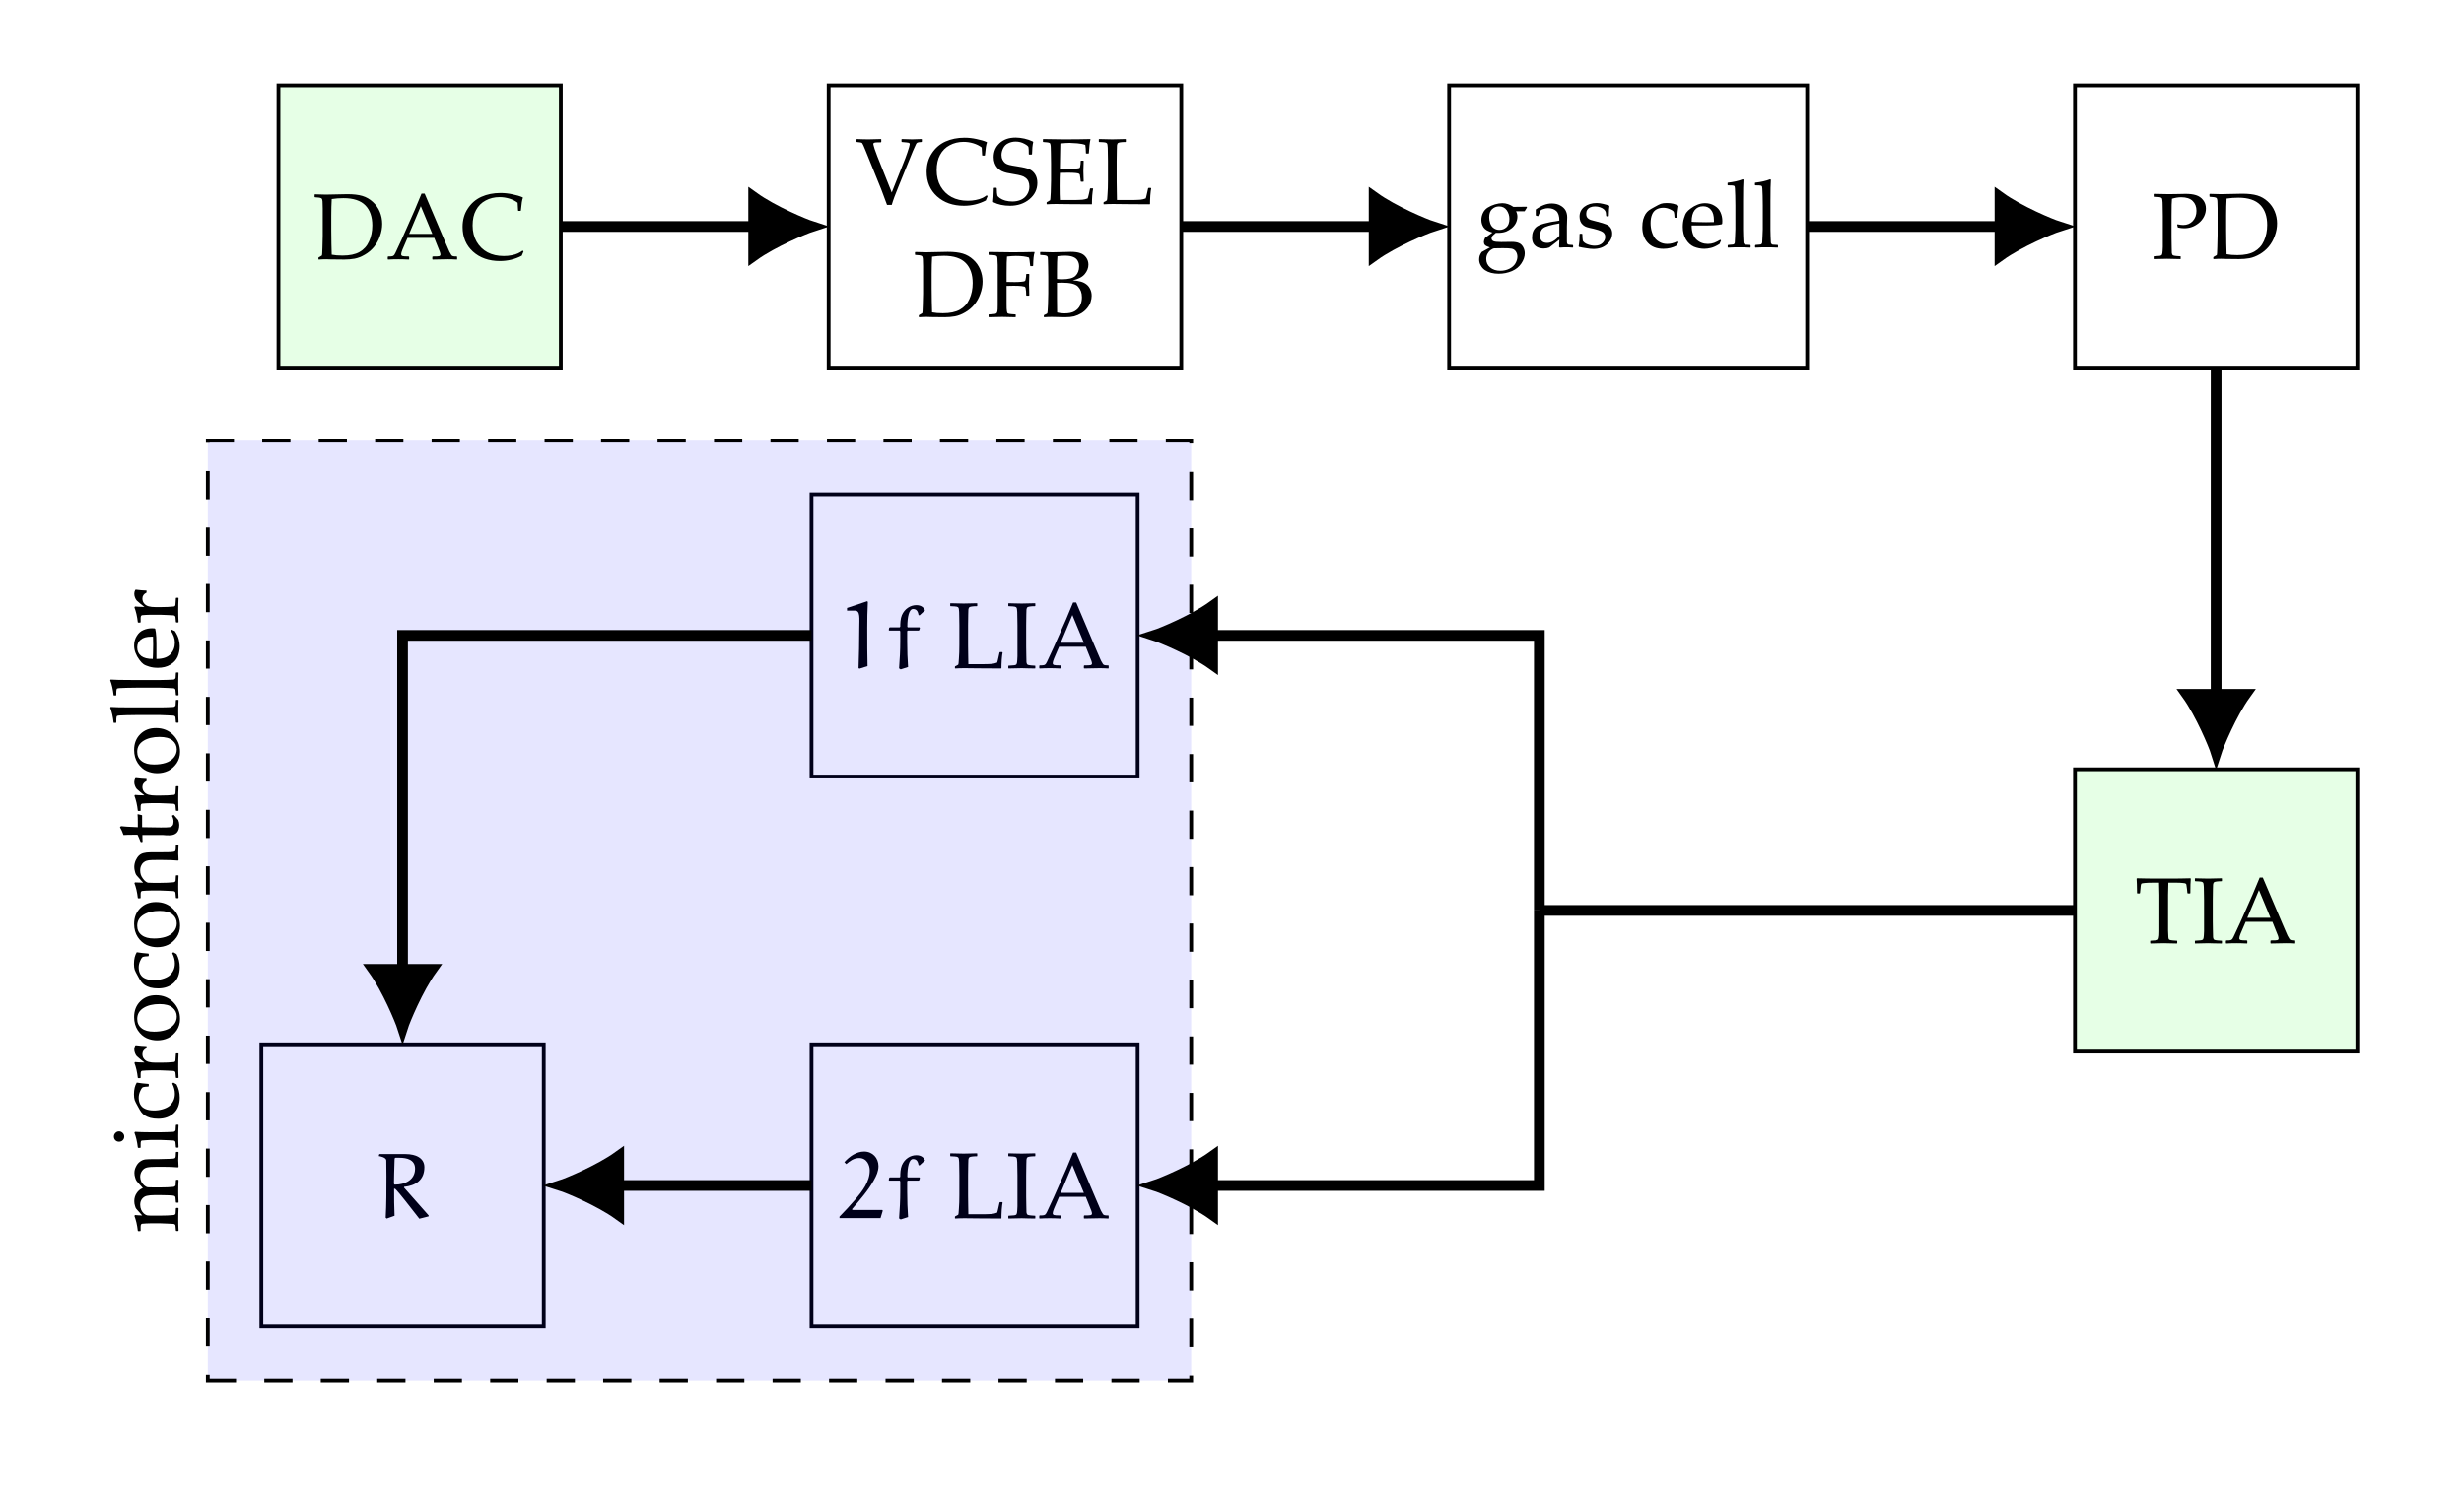 <?xml version="1.0" encoding="UTF-8"?>
<svg xmlns="http://www.w3.org/2000/svg" xmlns:xlink="http://www.w3.org/1999/xlink" width="260.81pt" height="157.41pt" viewBox="0 0 260.81 157.41" version="1.1">
<defs>
<g>
<symbol overflow="visible" id="glyph0-0">
<path style="stroke:none;" d="M 2.344 -2.312 L 2.219 -2.516 C 2.426 -2.586 2.531 -2.695 2.531 -2.844 C 2.531 -3.094 2.41 -3.219 2.172 -3.219 C 1.984 -3.219 1.836 -3.148 1.734 -3.016 C 1.641 -2.879 1.594 -2.707 1.594 -2.5 C 1.594 -2.281 1.672 -2.086 1.828 -1.922 C 1.984 -1.754 2.188 -1.672 2.438 -1.672 C 2.738 -1.672 2.988 -1.77 3.188 -1.969 C 3.383 -2.176 3.484 -2.43 3.484 -2.734 C 3.484 -3.117 3.352 -3.438 3.094 -3.688 C 2.844 -3.945 2.539 -4.078 2.188 -4.078 C 1.789 -4.078 1.453 -3.93 1.172 -3.641 C 0.891 -3.348 0.75 -3 0.75 -2.594 C 0.75 -2.051 0.926 -1.598 1.281 -1.234 C 1.645 -0.879 2.094 -0.703 2.625 -0.703 C 3.188 -0.703 3.648 -0.91 4.016 -1.328 C 4.379 -1.742 4.562 -2.254 4.562 -2.859 C 4.562 -3.391 4.41 -3.832 4.109 -4.188 C 3.816 -4.539 3.406 -4.773 2.875 -4.891 L 3.062 -5.25 C 3.656 -5.125 4.129 -4.848 4.484 -4.422 C 4.848 -3.992 5.031 -3.484 5.031 -2.891 C 5.031 -2.18 4.797 -1.578 4.328 -1.078 C 3.867 -0.578 3.297 -0.328 2.609 -0.328 C 1.93 -0.328 1.379 -0.535 0.953 -0.953 C 0.523 -1.379 0.312 -1.922 0.312 -2.578 C 0.312 -3.086 0.492 -3.531 0.859 -3.906 C 1.223 -4.289 1.66 -4.484 2.172 -4.484 C 2.648 -4.484 3.055 -4.328 3.391 -4.016 C 3.734 -3.703 3.906 -3.301 3.906 -2.812 C 3.906 -2.383 3.758 -2.023 3.469 -1.734 C 3.188 -1.441 2.836 -1.297 2.422 -1.297 C 2.055 -1.297 1.766 -1.41 1.547 -1.641 C 1.328 -1.867 1.219 -2.164 1.219 -2.531 C 1.219 -2.801 1.305 -3.035 1.484 -3.234 C 1.66 -3.441 1.891 -3.547 2.172 -3.547 C 2.379 -3.547 2.547 -3.477 2.672 -3.344 C 2.797 -3.219 2.859 -3.062 2.859 -2.875 C 2.859 -2.57 2.688 -2.383 2.344 -2.312 Z M 2.344 -2.312 "/>
</symbol>
<symbol overflow="visible" id="glyph0-1">
<path style="stroke:none;" d="M 0.141 -6.844 L 0.188 -6.875 C 0.75 -6.852 1.129 -6.844 1.328 -6.844 L 3.609 -6.891 C 4.254 -6.891 4.785 -6.828 5.203 -6.703 C 5.617 -6.578 5.988 -6.363 6.312 -6.062 C 6.633 -5.77 6.879 -5.422 7.047 -5.016 C 7.211 -4.617 7.297 -4.195 7.297 -3.75 C 7.297 -3.312 7.219 -2.879 7.062 -2.453 C 6.914 -2.023 6.703 -1.641 6.422 -1.297 C 6.141 -0.961 5.816 -0.691 5.453 -0.484 C 5.098 -0.273 4.738 -0.133 4.375 -0.062 C 4.02 0 3.656 0.031 3.281 0.031 C 3.031 0.031 2.551 0.023 1.844 0.016 C 1.613 0.004 1.461 0 1.391 0 C 1.172 0 0.898 0.008 0.578 0.031 L 0.547 0 L 0.547 -0.156 L 0.578 -0.203 C 0.766 -0.305 0.875 -0.367 0.906 -0.391 C 0.938 -0.41 0.957 -0.691 0.969 -1.234 C 0.988 -1.785 1 -2.203 1 -2.484 L 1 -5.375 C 1 -5.613 0.992 -5.805 0.984 -5.953 C 0.984 -6.109 0.973 -6.219 0.953 -6.281 C 0.941 -6.352 0.922 -6.398 0.891 -6.422 C 0.867 -6.453 0.832 -6.473 0.781 -6.484 C 0.738 -6.504 0.664 -6.52 0.562 -6.531 L 0.188 -6.562 L 0.141 -6.594 Z M 1.953 -0.484 C 2.273 -0.422 2.656 -0.391 3.094 -0.391 C 3.844 -0.391 4.441 -0.516 4.891 -0.766 C 5.348 -1.023 5.688 -1.398 5.906 -1.891 C 6.133 -2.391 6.25 -2.953 6.25 -3.578 C 6.25 -4.492 6.004 -5.203 5.516 -5.703 C 5.023 -6.211 4.254 -6.469 3.203 -6.469 C 2.766 -6.469 2.348 -6.438 1.953 -6.375 C 1.922 -5.844 1.906 -5.242 1.906 -4.578 L 1.906 -3.047 L 1.922 -1.609 C 1.922 -1.336 1.93 -0.961 1.953 -0.484 Z M 1.953 -0.484 "/>
</symbol>
<symbol overflow="visible" id="glyph0-2">
<path style="stroke:none;" d="M 0.219 0.031 L 0.172 0 L 0.172 -0.25 L 0.219 -0.297 C 0.445 -0.297 0.598 -0.305 0.672 -0.328 C 0.742 -0.348 0.805 -0.391 0.859 -0.453 C 0.91 -0.516 1.016 -0.723 1.172 -1.078 L 1.688 -2.188 L 3.016 -5.188 C 3.266 -5.77 3.508 -6.359 3.75 -6.953 L 4.078 -6.953 L 6.156 -2.062 L 6.438 -1.406 C 6.508 -1.219 6.598 -1.016 6.703 -0.797 C 6.816 -0.586 6.891 -0.461 6.922 -0.422 C 6.961 -0.379 7.016 -0.348 7.078 -0.328 C 7.141 -0.305 7.273 -0.297 7.484 -0.297 L 7.516 -0.25 L 7.516 0 L 7.484 0.031 C 7.141 0.008 6.828 0 6.547 0 C 6.016 0.008 5.477 0.02 4.938 0.031 L 4.891 0 L 4.891 -0.25 L 4.938 -0.297 C 5.301 -0.297 5.523 -0.305 5.609 -0.328 C 5.703 -0.359 5.75 -0.414 5.75 -0.5 C 5.75 -0.57 5.727 -0.664 5.688 -0.781 L 5.094 -2.266 L 2.266 -2.266 L 1.734 -1.031 C 1.641 -0.801 1.594 -0.633 1.594 -0.531 C 1.594 -0.445 1.633 -0.383 1.719 -0.344 C 1.812 -0.312 2.035 -0.297 2.391 -0.297 L 2.438 -0.25 L 2.438 0 L 2.391 0.031 C 1.973 0.008 1.609 0 1.297 0 C 0.941 0 0.582 0.008 0.219 0.031 Z M 2.438 -2.688 L 4.891 -2.688 L 3.672 -5.625 Z M 3.906 -7.234 Z M 3.797 0.297 Z M 3.797 0.297 "/>
</symbol>
<symbol overflow="visible" id="glyph0-3">
<path style="stroke:none;" d="M 6.797 -0.828 L 6.609 -0.375 C 5.891 0 5.117 0.188 4.297 0.188 C 3.129 0.188 2.176 -0.145 1.438 -0.812 C 0.707 -1.477 0.344 -2.348 0.344 -3.422 C 0.344 -4.16 0.523 -4.805 0.891 -5.359 C 1.254 -5.922 1.734 -6.336 2.328 -6.609 C 2.93 -6.879 3.609 -7.016 4.359 -7.016 C 4.785 -7.016 5.207 -6.969 5.625 -6.875 C 6.051 -6.789 6.406 -6.688 6.688 -6.562 L 6.734 -6.516 C 6.648 -6.328 6.578 -5.875 6.516 -5.156 L 6.484 -5.125 L 6.25 -5.125 L 6.219 -5.156 L 6.172 -5.984 C 5.93 -6.172 5.641 -6.316 5.297 -6.422 C 4.961 -6.523 4.617 -6.578 4.266 -6.578 C 3.711 -6.578 3.219 -6.457 2.781 -6.219 C 2.344 -5.988 2.004 -5.648 1.766 -5.203 C 1.523 -4.766 1.406 -4.223 1.406 -3.578 C 1.406 -2.922 1.547 -2.348 1.828 -1.859 C 2.117 -1.367 2.504 -0.992 2.984 -0.734 C 3.473 -0.473 4.047 -0.344 4.703 -0.344 C 4.992 -0.344 5.27 -0.367 5.531 -0.422 C 5.801 -0.473 6.023 -0.539 6.203 -0.625 C 6.379 -0.707 6.547 -0.805 6.703 -0.922 Z M 6.797 -0.828 "/>
</symbol>
<symbol overflow="visible" id="glyph0-4">
<path style="stroke:none;" d="M 3.344 0.094 C 3.301 -0.051 3.098 -0.598 2.734 -1.547 L 1.078 -5.641 C 0.891 -6.109 0.77 -6.375 0.719 -6.438 C 0.676 -6.5 0.484 -6.539 0.141 -6.562 L 0.109 -6.609 L 0.109 -6.828 L 0.141 -6.875 C 0.641 -6.852 1.062 -6.844 1.406 -6.844 C 1.727 -6.844 2.16 -6.852 2.703 -6.875 L 2.734 -6.844 L 2.734 -6.578 L 2.703 -6.531 C 2.305 -6.531 2.07 -6.516 2 -6.484 C 1.926 -6.461 1.891 -6.422 1.891 -6.359 C 1.891 -6.316 1.938 -6.141 2.031 -5.828 C 2.133 -5.523 2.227 -5.27 2.312 -5.062 L 3.844 -1.219 L 5.109 -4.406 C 5.203 -4.625 5.332 -4.973 5.5 -5.453 C 5.664 -5.941 5.75 -6.234 5.75 -6.328 C 5.75 -6.41 5.707 -6.461 5.625 -6.484 C 5.551 -6.504 5.316 -6.531 4.922 -6.562 L 4.875 -6.609 L 4.875 -6.844 L 4.922 -6.875 C 5.484 -6.852 5.844 -6.844 6 -6.844 C 6.125 -6.844 6.453 -6.852 6.984 -6.875 L 7.031 -6.844 L 7.031 -6.609 L 6.984 -6.562 C 6.754 -6.551 6.613 -6.531 6.562 -6.5 C 6.508 -6.477 6.461 -6.43 6.422 -6.359 C 6.391 -6.285 6.273 -6.031 6.078 -5.594 L 4.562 -1.859 C 4.219 -1.023 3.977 -0.375 3.844 0.094 Z M 3.344 0.094 "/>
</symbol>
<symbol overflow="visible" id="glyph0-5">
<path style="stroke:none;" d="M 0.391 -1.672 L 0.422 -1.719 L 0.656 -1.719 L 0.703 -1.672 C 0.711 -1.254 0.734 -1 0.766 -0.906 C 0.797 -0.82 0.883 -0.727 1.031 -0.625 C 1.176 -0.52 1.367 -0.43 1.609 -0.359 C 1.859 -0.297 2.109 -0.266 2.359 -0.266 C 2.703 -0.266 3.008 -0.328 3.281 -0.453 C 3.562 -0.586 3.773 -0.773 3.922 -1.016 C 4.078 -1.266 4.156 -1.539 4.156 -1.844 C 4.156 -2.062 4.117 -2.25 4.047 -2.406 C 3.973 -2.562 3.867 -2.688 3.734 -2.781 C 3.609 -2.883 3.457 -2.957 3.281 -3 C 3.113 -3.051 2.863 -3.102 2.531 -3.156 C 2.207 -3.207 1.953 -3.254 1.766 -3.297 C 1.586 -3.336 1.406 -3.398 1.219 -3.484 C 1.039 -3.578 0.891 -3.691 0.766 -3.828 C 0.648 -3.961 0.555 -4.125 0.484 -4.312 C 0.41 -4.508 0.375 -4.723 0.375 -4.953 C 0.375 -5.555 0.582 -6.051 1 -6.438 C 1.426 -6.832 1.992 -7.031 2.703 -7.031 C 2.984 -7.031 3.289 -6.992 3.625 -6.922 C 3.957 -6.848 4.258 -6.742 4.531 -6.609 L 4.562 -6.547 C 4.488 -6.254 4.445 -5.832 4.438 -5.281 L 4.391 -5.234 L 4.141 -5.234 L 4.094 -5.266 C 4.094 -5.66 4.082 -5.906 4.062 -6 C 4.051 -6.102 3.906 -6.227 3.625 -6.375 C 3.344 -6.531 3.035 -6.609 2.703 -6.609 C 2.43 -6.609 2.176 -6.551 1.938 -6.438 C 1.695 -6.332 1.516 -6.16 1.391 -5.922 C 1.266 -5.68 1.203 -5.438 1.203 -5.188 C 1.203 -5 1.238 -4.832 1.312 -4.688 C 1.383 -4.539 1.477 -4.422 1.594 -4.328 C 1.719 -4.242 1.859 -4.18 2.016 -4.141 C 2.172 -4.098 2.457 -4.047 2.875 -3.984 C 3.457 -3.898 3.879 -3.801 4.141 -3.688 C 4.398 -3.57 4.609 -3.391 4.766 -3.141 C 4.922 -2.891 5 -2.586 5 -2.234 C 5 -1.547 4.719 -0.969 4.156 -0.5 C 3.594 -0.039 2.91 0.188 2.109 0.188 C 1.43 0.188 0.844 0.062 0.344 -0.188 L 0.312 -0.25 C 0.344 -0.445 0.367 -0.922 0.391 -1.672 Z M 0.391 -1.672 "/>
</symbol>
<symbol overflow="visible" id="glyph0-6">
<path style="stroke:none;" d="M 0.359 -6.844 L 0.391 -6.875 C 1.504 -6.852 2.219 -6.844 2.531 -6.844 C 3.594 -6.844 4.539 -6.852 5.375 -6.875 L 5.391 -6.844 C 5.316 -6.531 5.258 -6.039 5.219 -5.375 L 5.188 -5.344 L 4.953 -5.344 L 4.906 -5.375 C 4.906 -5.406 4.906 -5.43 4.906 -5.453 C 4.906 -5.734 4.883 -6 4.844 -6.25 C 4.645 -6.332 4.363 -6.391 4 -6.422 C 3.633 -6.453 3.363 -6.469 3.188 -6.469 C 2.926 -6.469 2.598 -6.445 2.203 -6.406 L 2.188 -5.625 L 2.172 -4.734 L 2.156 -3.75 C 2.5 -3.727 2.82 -3.719 3.125 -3.719 C 3.414 -3.719 3.66 -3.727 3.859 -3.75 C 4.066 -3.77 4.188 -3.789 4.219 -3.812 C 4.258 -3.832 4.285 -3.875 4.297 -3.938 C 4.316 -4 4.332 -4.102 4.344 -4.25 L 4.359 -4.562 L 4.406 -4.594 L 4.625 -4.594 L 4.672 -4.562 C 4.66 -4.207 4.648 -3.848 4.641 -3.484 L 4.672 -2.391 L 4.625 -2.359 L 4.406 -2.359 L 4.359 -2.391 L 4.328 -2.688 C 4.297 -2.914 4.273 -3.051 4.266 -3.094 C 4.254 -3.133 4.223 -3.172 4.172 -3.203 C 4.129 -3.234 4.008 -3.258 3.812 -3.281 C 3.625 -3.301 3.359 -3.312 3.016 -3.312 C 2.828 -3.312 2.539 -3.305 2.156 -3.297 C 2.133 -3.016 2.125 -2.555 2.125 -1.922 C 2.125 -1.242 2.133 -0.742 2.156 -0.422 L 3.047 -0.422 C 3.836 -0.422 4.332 -0.43 4.531 -0.453 C 4.727 -0.473 4.914 -0.52 5.094 -0.594 C 5.125 -0.664 5.172 -0.836 5.234 -1.109 C 5.297 -1.379 5.332 -1.551 5.344 -1.625 L 5.391 -1.656 L 5.625 -1.656 L 5.672 -1.625 C 5.641 -1.477 5.609 -1.234 5.578 -0.891 C 5.555 -0.547 5.547 -0.25 5.547 0 L 5.516 0.031 C 4.891 0.02 4.078 0.016 3.078 0.016 L 1.75 0 C 1.445 0 1.125 0.008 0.781 0.031 L 0.75 0 L 0.75 -0.156 L 0.781 -0.203 C 0.977 -0.305 1.086 -0.367 1.109 -0.391 C 1.141 -0.41 1.164 -0.691 1.188 -1.234 C 1.207 -1.785 1.219 -2.203 1.219 -2.484 L 1.219 -4.281 L 1.203 -5.375 C 1.203 -5.613 1.195 -5.805 1.188 -5.953 C 1.188 -6.109 1.176 -6.219 1.156 -6.281 C 1.145 -6.352 1.129 -6.398 1.109 -6.422 C 1.086 -6.453 1.051 -6.473 1 -6.484 C 0.957 -6.504 0.879 -6.52 0.766 -6.531 L 0.391 -6.562 L 0.359 -6.594 Z M 3.141 -7.234 Z M 3.109 0.297 Z M 3.109 0.297 "/>
</symbol>
<symbol overflow="visible" id="glyph0-7">
<path style="stroke:none;" d="M 0.188 -6.844 L 0.219 -6.875 C 1.02 -6.852 1.484 -6.844 1.609 -6.844 C 1.723 -6.844 2.191 -6.852 3.016 -6.875 L 3.047 -6.844 L 3.047 -6.594 L 3.016 -6.562 C 2.785 -6.562 2.609 -6.551 2.484 -6.531 C 2.367 -6.52 2.281 -6.492 2.219 -6.453 C 2.164 -6.422 2.129 -6.336 2.109 -6.203 C 2.098 -6.078 2.094 -5.898 2.094 -5.672 L 2.078 -4.547 L 2.078 -2.391 C 2.078 -1.859 2.082 -1.484 2.094 -1.266 L 2.109 -0.422 L 3.109 -0.422 C 3.898 -0.422 4.391 -0.43 4.578 -0.453 C 4.773 -0.473 4.969 -0.52 5.156 -0.594 C 5.188 -0.676 5.234 -0.863 5.297 -1.156 C 5.367 -1.445 5.406 -1.613 5.406 -1.656 L 5.453 -1.703 L 5.688 -1.703 L 5.734 -1.656 C 5.703 -1.531 5.672 -1.281 5.641 -0.906 C 5.617 -0.531 5.609 -0.227 5.609 0 L 5.562 0.031 C 4.945 0.02 4.141 0.016 3.141 0.016 L 1.719 0 C 1.395 0 1.062 0.008 0.719 0.031 L 0.688 0 L 0.688 -0.156 L 0.719 -0.203 C 0.926 -0.305 1.035 -0.367 1.047 -0.391 C 1.066 -0.422 1.086 -0.633 1.109 -1.031 C 1.141 -1.426 1.156 -1.898 1.156 -2.453 L 1.156 -4.547 L 1.141 -5.5 C 1.141 -5.863 1.129 -6.098 1.109 -6.203 C 1.098 -6.316 1.078 -6.391 1.047 -6.422 C 1.016 -6.461 0.953 -6.492 0.859 -6.516 C 0.773 -6.535 0.562 -6.551 0.219 -6.562 L 0.188 -6.594 Z M 0.188 -6.844 "/>
</symbol>
<symbol overflow="visible" id="glyph0-8">
<path style="stroke:none;" d="M 2.125 -3.281 L 2.125 -1.344 C 2.125 -0.988 2.133 -0.754 2.156 -0.641 C 2.176 -0.523 2.195 -0.445 2.219 -0.406 C 2.25 -0.375 2.305 -0.348 2.391 -0.328 C 2.484 -0.305 2.703 -0.285 3.047 -0.266 L 3.094 -0.25 L 3.094 0 L 3.047 0.031 C 2.223 0.008 1.758 0 1.656 0 C 1.551 0 1.086 0.008 0.266 0.031 L 0.219 0 L 0.219 -0.25 L 0.266 -0.266 C 0.566 -0.285 0.766 -0.301 0.859 -0.312 C 0.961 -0.332 1.031 -0.359 1.062 -0.391 C 1.102 -0.43 1.133 -0.5 1.156 -0.594 C 1.176 -0.688 1.188 -0.906 1.188 -1.25 L 1.188 -5.5 C 1.176 -5.863 1.164 -6.098 1.156 -6.203 C 1.145 -6.316 1.125 -6.391 1.094 -6.422 C 1.062 -6.461 1 -6.492 0.906 -6.516 C 0.82 -6.535 0.609 -6.551 0.266 -6.562 L 0.219 -6.594 L 0.219 -6.844 L 0.266 -6.875 C 1.641 -6.852 2.441 -6.844 2.672 -6.844 C 3.441 -6.844 4.234 -6.852 5.047 -6.875 L 5.094 -6.844 C 5.039 -6.676 5.004 -6.488 4.984 -6.281 C 4.961 -6.082 4.945 -5.797 4.938 -5.422 L 4.891 -5.375 L 4.656 -5.375 L 4.625 -5.422 C 4.625 -5.441 4.609 -5.566 4.578 -5.797 C 4.566 -5.973 4.539 -6.133 4.5 -6.281 C 4.164 -6.395 3.703 -6.453 3.109 -6.453 C 2.848 -6.453 2.535 -6.43 2.172 -6.391 C 2.141 -6.141 2.125 -5.523 2.125 -4.547 L 2.125 -3.703 C 2.531 -3.691 2.812 -3.688 2.969 -3.688 C 3.238 -3.688 3.473 -3.695 3.672 -3.719 C 3.867 -3.738 3.988 -3.758 4.031 -3.781 C 4.07 -3.801 4.102 -3.836 4.125 -3.891 C 4.145 -3.953 4.164 -4.07 4.188 -4.25 L 4.203 -4.516 L 4.25 -4.547 L 4.5 -4.547 L 4.531 -4.5 L 4.5 -3.438 C 4.5 -3.312 4.504 -3.133 4.516 -2.906 C 4.523 -2.633 4.531 -2.426 4.531 -2.281 L 4.484 -2.25 L 4.25 -2.25 L 4.203 -2.281 L 4.188 -2.703 C 4.176 -2.859 4.16 -2.973 4.141 -3.047 C 4.117 -3.129 4.082 -3.18 4.031 -3.203 C 3.977 -3.223 3.863 -3.242 3.688 -3.266 C 3.508 -3.285 3.234 -3.297 2.859 -3.297 C 2.535 -3.297 2.289 -3.289 2.125 -3.281 Z M 2.125 -3.281 "/>
</symbol>
<symbol overflow="visible" id="glyph0-9">
<path style="stroke:none;" d="M 0.172 -6.562 L 0.141 -6.594 L 0.141 -6.844 L 0.172 -6.875 C 0.723 -6.852 1.148 -6.844 1.453 -6.844 C 1.566 -6.844 2.02 -6.852 2.812 -6.875 C 3.062 -6.883 3.242 -6.891 3.359 -6.891 C 3.797 -6.891 4.141 -6.844 4.391 -6.75 C 4.648 -6.664 4.859 -6.508 5.016 -6.281 C 5.172 -6.062 5.25 -5.812 5.25 -5.531 C 5.25 -5.176 5.117 -4.844 4.859 -4.531 C 4.598 -4.219 4.176 -4 3.594 -3.875 C 3.945 -3.844 4.234 -3.797 4.453 -3.734 C 4.68 -3.672 4.879 -3.57 5.047 -3.438 C 5.211 -3.312 5.344 -3.145 5.438 -2.938 C 5.539 -2.738 5.594 -2.504 5.594 -2.234 C 5.594 -2.023 5.555 -1.812 5.484 -1.594 C 5.422 -1.375 5.301 -1.156 5.125 -0.938 C 4.957 -0.727 4.75 -0.547 4.5 -0.391 C 4.25 -0.242 3.992 -0.133 3.734 -0.062 C 3.484 0 3.164 0.031 2.781 0.031 C 2.707 0.031 2.473 0.023 2.078 0.016 C 1.648 0.004 1.414 0 1.375 0 C 1.156 0 0.883 0.008 0.562 0.031 L 0.531 0 L 0.531 -0.156 L 0.562 -0.203 C 0.758 -0.285 0.867 -0.344 0.891 -0.375 C 0.922 -0.414 0.945 -0.707 0.969 -1.25 C 0.988 -1.789 1 -2.203 1 -2.484 L 1 -4.281 L 0.984 -5.375 C 0.984 -5.613 0.977 -5.805 0.969 -5.953 C 0.969 -6.109 0.961 -6.219 0.953 -6.281 C 0.941 -6.352 0.922 -6.398 0.891 -6.422 C 0.867 -6.453 0.832 -6.473 0.781 -6.484 C 0.738 -6.504 0.66 -6.52 0.547 -6.531 Z M 1.922 -4.016 C 2.086 -3.992 2.27 -3.984 2.469 -3.984 C 3.145 -3.984 3.613 -4.102 3.875 -4.344 C 4.133 -4.594 4.266 -4.926 4.266 -5.344 C 4.266 -5.582 4.211 -5.785 4.109 -5.953 C 4.016 -6.129 3.859 -6.258 3.641 -6.344 C 3.422 -6.438 3.129 -6.484 2.766 -6.484 C 2.461 -6.484 2.195 -6.461 1.969 -6.422 C 1.938 -6.129 1.922 -5.617 1.922 -4.891 Z M 1.938 -0.469 C 2.188 -0.406 2.441 -0.375 2.703 -0.375 C 3.16 -0.375 3.52 -0.445 3.781 -0.594 C 4.051 -0.75 4.25 -0.957 4.375 -1.219 C 4.5 -1.477 4.562 -1.766 4.562 -2.078 C 4.562 -2.547 4.426 -2.922 4.156 -3.203 C 3.895 -3.484 3.328 -3.625 2.453 -3.625 C 2.305 -3.625 2.129 -3.617 1.922 -3.609 L 1.922 -1.953 Z M 1.938 -0.469 "/>
</symbol>
<symbol overflow="visible" id="glyph0-10">
<path style="stroke:none;" d="M 5.375 -4.297 L 5.406 -4.219 C 5.27 -4.008 5.188 -3.875 5.156 -3.812 L 4.25 -3.812 C 4.344 -3.633 4.391 -3.445 4.391 -3.25 C 4.391 -3.02 4.336 -2.797 4.234 -2.578 C 4.129 -2.367 3.984 -2.188 3.797 -2.031 C 3.609 -1.875 3.395 -1.75 3.156 -1.656 C 2.914 -1.57 2.645 -1.531 2.344 -1.531 L 2.109 -1.531 C 1.922 -1.375 1.797 -1.258 1.734 -1.188 C 1.68 -1.113 1.656 -1.035 1.656 -0.953 C 1.656 -0.816 1.719 -0.719 1.844 -0.656 C 1.977 -0.594 2.254 -0.562 2.672 -0.562 L 3.766 -0.578 C 4.109 -0.578 4.367 -0.535 4.547 -0.453 C 4.734 -0.379 4.883 -0.238 5 -0.031 C 5.113 0.176 5.172 0.398 5.172 0.641 C 5.172 0.992 5.051 1.348 4.812 1.703 C 4.582 2.055 4.25 2.328 3.812 2.516 C 3.375 2.703 2.91 2.797 2.422 2.797 C 2.129 2.797 1.859 2.766 1.609 2.703 C 1.367 2.641 1.156 2.547 0.969 2.422 C 0.781 2.297 0.629 2.129 0.516 1.922 C 0.398 1.723 0.344 1.516 0.344 1.297 C 0.344 1.18 0.359 1.055 0.391 0.922 C 0.43 0.797 0.504 0.656 0.609 0.5 L 1.484 0.016 C 1.203 -0.078 1.023 -0.164 0.953 -0.25 C 0.879 -0.332 0.844 -0.438 0.844 -0.562 C 0.844 -0.688 0.883 -0.832 0.969 -1 L 1.75 -1.562 C 1.289 -1.688 0.977 -1.867 0.812 -2.109 C 0.656 -2.348 0.578 -2.609 0.578 -2.891 C 0.578 -3.148 0.633 -3.398 0.75 -3.641 C 0.863 -3.879 1.031 -4.066 1.25 -4.203 C 1.477 -4.348 1.734 -4.461 2.016 -4.547 C 2.305 -4.629 2.566 -4.672 2.797 -4.672 C 3.203 -4.672 3.594 -4.539 3.969 -4.281 C 4.551 -4.281 5.02 -4.285 5.375 -4.297 Z M 1.406 -3.172 C 1.406 -2.973 1.441 -2.758 1.516 -2.531 C 1.598 -2.301 1.727 -2.129 1.906 -2.016 C 2.082 -1.898 2.281 -1.844 2.5 -1.844 C 2.781 -1.844 3.023 -1.938 3.234 -2.125 C 3.441 -2.312 3.547 -2.609 3.547 -3.016 C 3.547 -3.348 3.453 -3.648 3.266 -3.922 C 3.078 -4.191 2.805 -4.328 2.453 -4.328 C 2.16 -4.328 1.91 -4.227 1.703 -4.031 C 1.504 -3.844 1.406 -3.555 1.406 -3.172 Z M 2.844 0.094 C 2.312 0.094 2.004 0.098 1.922 0.109 C 1.848 0.117 1.738 0.172 1.594 0.266 C 1.445 0.367 1.328 0.504 1.234 0.672 C 1.141 0.836 1.094 1.023 1.094 1.234 C 1.094 1.598 1.227 1.895 1.5 2.125 C 1.781 2.363 2.145 2.484 2.594 2.484 C 2.938 2.484 3.254 2.41 3.547 2.266 C 3.836 2.117 4.051 1.926 4.188 1.688 C 4.32 1.445 4.391 1.219 4.391 1 C 4.391 0.781 4.332 0.586 4.219 0.422 C 4.102 0.266 3.953 0.172 3.766 0.141 C 3.586 0.109 3.281 0.094 2.844 0.094 Z M 2.844 0.094 "/>
</symbol>
<symbol overflow="visible" id="glyph0-11">
<path style="stroke:none;" d="M 1.031 -3.297 L 0.844 -3.344 L 0.797 -3.391 L 0.797 -4 C 1.379 -4.426 1.941 -4.641 2.484 -4.641 C 2.859 -4.641 3.164 -4.566 3.406 -4.422 C 3.656 -4.285 3.836 -4.113 3.953 -3.906 C 4.066 -3.695 4.125 -3.453 4.125 -3.172 L 4.094 -2.203 L 4.094 -0.75 C 4.094 -0.551 4.102 -0.43 4.125 -0.391 C 4.156 -0.348 4.188 -0.316 4.219 -0.297 C 4.258 -0.285 4.328 -0.273 4.422 -0.266 L 4.703 -0.25 L 4.75 -0.203 L 4.75 0 L 4.703 0.031 C 4.473 0.008 4.254 0 4.047 0 C 3.848 0 3.613 0.008 3.344 0.031 L 3.266 -0.031 L 3.297 -0.812 L 2.234 0.016 C 2.055 0.086 1.859 0.125 1.641 0.125 C 1.379 0.125 1.156 0.078 0.969 -0.016 C 0.789 -0.109 0.648 -0.238 0.547 -0.406 C 0.453 -0.582 0.406 -0.789 0.406 -1.031 C 0.406 -1.508 0.551 -1.879 0.844 -2.141 C 1.145 -2.41 1.961 -2.641 3.297 -2.828 C 3.297 -3.305 3.188 -3.645 2.969 -3.844 C 2.75 -4.039 2.461 -4.141 2.109 -4.141 C 1.922 -4.141 1.75 -4.109 1.594 -4.047 C 1.438 -3.992 1.348 -3.953 1.328 -3.922 C 1.305 -3.891 1.219 -3.691 1.062 -3.328 Z M 3.297 -2.531 C 2.379 -2.375 1.805 -2.207 1.578 -2.031 C 1.359 -1.863 1.25 -1.598 1.25 -1.234 C 1.25 -0.723 1.504 -0.469 2.016 -0.469 C 2.441 -0.469 2.867 -0.719 3.297 -1.219 Z M 2.469 -4.953 Z M 2.359 0.297 Z M 2.359 0.297 "/>
</symbol>
<symbol overflow="visible" id="glyph0-12">
<path style="stroke:none;" d="M 0.484 -1.438 L 0.703 -1.438 L 0.75 -1.391 C 0.75 -1.117 0.766 -0.883 0.797 -0.688 C 0.891 -0.531 1.062 -0.406 1.312 -0.312 C 1.562 -0.219 1.805 -0.172 2.047 -0.172 C 2.391 -0.172 2.66 -0.258 2.859 -0.438 C 3.066 -0.625 3.172 -0.848 3.172 -1.109 C 3.172 -1.242 3.133 -1.363 3.062 -1.469 C 2.988 -1.57 2.875 -1.656 2.719 -1.719 C 2.57 -1.789 2.305 -1.875 1.922 -1.969 C 1.586 -2.039 1.352 -2.098 1.219 -2.141 C 1.082 -2.18 0.953 -2.254 0.828 -2.359 C 0.703 -2.461 0.609 -2.586 0.547 -2.734 C 0.484 -2.891 0.453 -3.062 0.453 -3.25 C 0.453 -3.688 0.625 -4.035 0.969 -4.297 C 1.312 -4.555 1.742 -4.688 2.266 -4.688 C 2.484 -4.688 2.719 -4.656 2.969 -4.594 C 3.227 -4.531 3.426 -4.473 3.562 -4.422 L 3.609 -4.359 C 3.578 -4.223 3.555 -3.879 3.547 -3.328 L 3.516 -3.281 L 3.312 -3.281 L 3.266 -3.328 C 3.254 -3.523 3.238 -3.66 3.219 -3.734 C 3.195 -3.816 3.141 -3.906 3.047 -4 C 2.953 -4.094 2.816 -4.172 2.641 -4.234 C 2.473 -4.297 2.289 -4.328 2.094 -4.328 C 1.895 -4.328 1.727 -4.297 1.594 -4.234 C 1.457 -4.18 1.348 -4.094 1.266 -3.969 C 1.191 -3.852 1.156 -3.711 1.156 -3.547 C 1.156 -3.422 1.176 -3.312 1.219 -3.219 C 1.27 -3.125 1.348 -3.047 1.453 -2.984 C 1.555 -2.922 1.664 -2.879 1.781 -2.859 L 2.312 -2.719 C 2.77 -2.602 3.094 -2.504 3.281 -2.422 C 3.477 -2.348 3.629 -2.227 3.734 -2.062 C 3.848 -1.895 3.906 -1.695 3.906 -1.469 C 3.906 -1.02 3.719 -0.633 3.344 -0.312 C 2.977 0.008 2.504 0.172 1.922 0.172 C 1.711 0.172 1.457 0.145 1.156 0.094 C 0.852 0.051 0.598 0.004 0.391 -0.047 L 0.359 -0.109 L 0.406 -0.438 C 0.426 -0.539 0.438 -0.641 0.438 -0.734 C 0.438 -0.836 0.441 -1.055 0.453 -1.391 Z M 0.484 -1.438 "/>
</symbol>
<symbol overflow="visible" id="glyph0-13">
<path style="stroke:none;" d="M 4.219 -0.516 L 4.031 -0.188 C 3.613 0.039 3.145 0.156 2.625 0.156 C 1.914 0.156 1.363 -0.055 0.969 -0.484 C 0.582 -0.91 0.391 -1.457 0.391 -2.125 C 0.391 -2.438 0.422 -2.711 0.484 -2.953 C 0.555 -3.191 0.641 -3.383 0.734 -3.531 C 0.836 -3.688 0.953 -3.812 1.078 -3.906 C 1.203 -4 1.41 -4.125 1.703 -4.281 C 1.992 -4.445 2.211 -4.555 2.359 -4.609 C 2.516 -4.66 2.723 -4.688 2.984 -4.688 C 3.492 -4.688 3.906 -4.586 4.219 -4.391 C 4.156 -4.023 4.109 -3.617 4.078 -3.172 L 4.047 -3.125 L 3.844 -3.125 L 3.797 -3.172 C 3.785 -3.441 3.766 -3.625 3.734 -3.719 C 3.711 -3.812 3.582 -3.91 3.344 -4.016 C 3.113 -4.129 2.867 -4.188 2.609 -4.188 C 2.336 -4.188 2.098 -4.129 1.891 -4.016 C 1.68 -3.898 1.523 -3.719 1.422 -3.469 C 1.316 -3.219 1.266 -2.914 1.266 -2.562 C 1.266 -2.258 1.305 -1.961 1.391 -1.672 C 1.473 -1.391 1.582 -1.156 1.719 -0.969 C 1.863 -0.789 2.047 -0.645 2.266 -0.531 C 2.492 -0.414 2.75 -0.359 3.031 -0.359 C 3.207 -0.359 3.379 -0.379 3.547 -0.422 C 3.711 -0.461 3.906 -0.535 4.125 -0.641 Z M 4.219 -0.516 "/>
</symbol>
<symbol overflow="visible" id="glyph0-14">
<path style="stroke:none;" d="M 4.297 -0.719 L 4.141 -0.359 C 3.805 -0.141 3.504 0 3.234 0.062 C 2.973 0.125 2.738 0.156 2.531 0.156 C 2.145 0.156 1.773 0.082 1.422 -0.062 C 1.078 -0.219 0.797 -0.477 0.578 -0.844 C 0.359 -1.207 0.25 -1.645 0.25 -2.156 C 0.25 -2.5 0.289 -2.805 0.375 -3.078 C 0.457 -3.359 0.547 -3.562 0.641 -3.688 C 0.734 -3.82 0.891 -3.969 1.109 -4.125 C 1.328 -4.289 1.562 -4.422 1.812 -4.516 C 2.062 -4.617 2.328 -4.672 2.609 -4.672 C 2.992 -4.672 3.332 -4.578 3.625 -4.391 C 3.926 -4.211 4.133 -3.977 4.25 -3.688 C 4.375 -3.406 4.438 -3.102 4.438 -2.781 C 4.438 -2.688 4.43 -2.594 4.422 -2.5 L 4.375 -2.438 C 4.156 -2.383 3.859 -2.348 3.484 -2.328 C 3.109 -2.316 2.863 -2.312 2.75 -2.312 L 1.188 -2.312 C 1.188 -1.645 1.352 -1.148 1.688 -0.828 C 2.02 -0.516 2.426 -0.359 2.906 -0.359 C 3.133 -0.359 3.352 -0.395 3.562 -0.469 C 3.77 -0.551 3.988 -0.66 4.219 -0.797 Z M 1.188 -2.703 C 1.238 -2.691 1.457 -2.68 1.844 -2.672 C 2.238 -2.66 2.531 -2.656 2.719 -2.656 C 3.176 -2.656 3.453 -2.66 3.547 -2.672 C 3.547 -2.754 3.547 -2.816 3.547 -2.859 C 3.547 -3.359 3.441 -3.727 3.234 -3.969 C 3.035 -4.219 2.758 -4.344 2.406 -4.344 C 2.02 -4.344 1.719 -4.203 1.5 -3.922 C 1.289 -3.648 1.188 -3.242 1.188 -2.703 Z M 2.547 -4.953 Z M 2.484 0.297 Z M 2.484 0.297 "/>
</symbol>
<symbol overflow="visible" id="glyph0-15">
<path style="stroke:none;" d="M 1.828 -7.203 L 1.906 -7.156 C 1.875 -6.781 1.859 -6.031 1.859 -4.906 L 1.859 -1.859 C 1.859 -1.785 1.863 -1.551 1.875 -1.156 C 1.883 -0.77 1.895 -0.547 1.906 -0.484 C 1.926 -0.422 1.953 -0.375 1.984 -0.344 C 2.016 -0.312 2.051 -0.289 2.094 -0.281 C 2.133 -0.281 2.312 -0.27 2.625 -0.25 L 2.656 -0.203 L 2.656 0 L 2.625 0.031 C 2.219 0.008 1.828 0 1.453 0 C 1.078 0 0.688 0.008 0.281 0.031 L 0.234 0 L 0.234 -0.203 L 0.281 -0.25 C 0.594 -0.27 0.77 -0.285 0.812 -0.297 C 0.852 -0.305 0.891 -0.328 0.922 -0.359 C 0.953 -0.391 0.973 -0.438 0.984 -0.5 C 0.992 -0.562 1.004 -0.77 1.016 -1.125 C 1.035 -1.477 1.047 -1.742 1.047 -1.922 L 1.047 -4.453 L 1.031 -5.484 C 1.02 -5.836 1.008 -6.082 1 -6.219 C 0.988 -6.363 0.973 -6.445 0.953 -6.469 C 0.93 -6.5 0.895 -6.52 0.844 -6.531 C 0.801 -6.551 0.609 -6.562 0.266 -6.562 L 0.219 -6.594 L 0.219 -6.812 L 0.25 -6.844 C 0.875 -6.914 1.398 -7.035 1.828 -7.203 Z M 1.828 -7.203 "/>
</symbol>
<symbol overflow="visible" id="glyph0-16">
<path style="stroke:none;" d="M 0.281 -6.875 C 1.102 -6.852 1.625 -6.844 1.844 -6.844 C 2.156 -6.844 2.5 -6.848 2.875 -6.859 C 3.281 -6.867 3.531 -6.875 3.625 -6.875 C 4.07 -6.875 4.441 -6.828 4.734 -6.734 C 5.035 -6.641 5.285 -6.469 5.484 -6.219 C 5.68 -5.969 5.781 -5.664 5.781 -5.312 C 5.781 -5.02 5.711 -4.738 5.578 -4.469 C 5.441 -4.195 5.25 -3.961 5 -3.766 C 4.758 -3.578 4.516 -3.441 4.266 -3.359 C 4.016 -3.273 3.754 -3.234 3.484 -3.234 C 3.285 -3.234 3.062 -3.258 2.812 -3.312 L 2.734 -3.609 L 2.781 -3.656 C 3.02 -3.602 3.219 -3.578 3.375 -3.578 C 3.789 -3.578 4.129 -3.719 4.391 -4 C 4.648 -4.281 4.781 -4.641 4.781 -5.078 C 4.781 -5.516 4.645 -5.863 4.375 -6.125 C 4.113 -6.383 3.707 -6.516 3.156 -6.516 C 2.863 -6.516 2.539 -6.461 2.188 -6.359 C 2.156 -6.109 2.141 -5.504 2.141 -4.547 L 2.141 -2.297 L 2.156 -1.344 C 2.156 -0.977 2.16 -0.738 2.172 -0.625 C 2.191 -0.52 2.219 -0.445 2.25 -0.406 C 2.281 -0.375 2.336 -0.348 2.422 -0.328 C 2.516 -0.305 2.734 -0.285 3.078 -0.266 L 3.109 -0.25 L 3.109 0 L 3.078 0.031 C 2.242 0.008 1.773 0 1.672 0 C 1.566 0 1.102 0.008 0.281 0.031 L 0.25 0 L 0.25 -0.25 L 0.281 -0.266 C 0.582 -0.285 0.785 -0.301 0.891 -0.312 C 0.992 -0.332 1.062 -0.359 1.094 -0.391 C 1.125 -0.422 1.148 -0.488 1.172 -0.594 C 1.191 -0.695 1.207 -0.922 1.219 -1.266 L 1.219 -4.547 L 1.203 -5.5 C 1.203 -5.863 1.191 -6.098 1.172 -6.203 C 1.16 -6.316 1.141 -6.391 1.109 -6.422 C 1.078 -6.461 1.016 -6.492 0.922 -6.516 C 0.836 -6.535 0.625 -6.551 0.281 -6.562 L 0.25 -6.594 L 0.25 -6.844 Z M 0.281 -6.875 "/>
</symbol>
<symbol overflow="visible" id="glyph0-17">
<path style="stroke:none;" d="M 5.875 -6.875 L 5.922 -6.828 C 5.891 -6.535 5.875 -6.031 5.875 -5.312 L 5.844 -5.266 L 5.609 -5.266 L 5.562 -5.312 L 5.516 -5.766 C 5.484 -6.004 5.461 -6.148 5.453 -6.203 C 5.441 -6.254 5.414 -6.289 5.375 -6.312 C 5.344 -6.344 5.238 -6.363 5.062 -6.375 C 4.883 -6.395 4.688 -6.406 4.469 -6.406 L 3.547 -6.406 C 3.523 -5.664 3.516 -5.238 3.516 -5.125 L 3.516 -1.344 C 3.523 -0.977 3.535 -0.738 3.547 -0.625 C 3.555 -0.52 3.578 -0.445 3.609 -0.406 C 3.641 -0.375 3.695 -0.348 3.781 -0.328 C 3.875 -0.305 4.094 -0.285 4.438 -0.266 L 4.484 -0.25 L 4.484 0 L 4.438 0.031 C 3.613 0.008 3.148 0 3.047 0 C 2.941 0 2.484 0.008 1.672 0.031 L 1.625 0 L 1.625 -0.25 L 1.672 -0.266 C 1.973 -0.285 2.172 -0.301 2.266 -0.312 C 2.367 -0.332 2.438 -0.359 2.469 -0.391 C 2.5 -0.422 2.523 -0.488 2.547 -0.594 C 2.578 -0.695 2.594 -0.922 2.594 -1.266 L 2.594 -5.125 C 2.594 -5.176 2.582 -5.602 2.562 -6.406 L 1.828 -6.406 C 1.535 -6.406 1.281 -6.395 1.062 -6.375 C 0.844 -6.363 0.711 -6.332 0.672 -6.281 C 0.641 -6.227 0.613 -6.055 0.594 -5.766 L 0.547 -5.312 L 0.5 -5.266 L 0.266 -5.266 L 0.234 -5.312 C 0.223 -6.094 0.207 -6.598 0.188 -6.828 L 0.234 -6.875 C 0.797 -6.852 1.734 -6.844 3.047 -6.844 C 4.391 -6.844 5.332 -6.852 5.875 -6.875 Z M 5.875 -6.875 "/>
</symbol>
<symbol overflow="visible" id="glyph0-18">
<path style="stroke:none;" d="M 0.281 -6.875 L 0.891 -6.859 C 1.297 -6.848 1.555 -6.844 1.672 -6.844 C 1.785 -6.844 2.254 -6.852 3.078 -6.875 L 3.109 -6.844 L 3.109 -6.594 L 3.078 -6.562 C 2.848 -6.562 2.672 -6.551 2.547 -6.531 C 2.43 -6.52 2.344 -6.492 2.281 -6.453 C 2.227 -6.422 2.191 -6.336 2.172 -6.203 C 2.16 -6.078 2.156 -5.898 2.156 -5.672 L 2.141 -4.547 L 2.141 -2.297 L 2.156 -1.344 C 2.156 -0.977 2.16 -0.738 2.172 -0.625 C 2.191 -0.52 2.219 -0.445 2.25 -0.406 C 2.281 -0.375 2.336 -0.348 2.422 -0.328 C 2.516 -0.305 2.734 -0.285 3.078 -0.266 L 3.109 -0.25 L 3.109 0 L 3.078 0.031 C 3.055 0.031 2.77 0.023 2.219 0.016 C 1.988 0.004 1.805 0 1.672 0 C 1.578 0 1.113 0.008 0.281 0.031 L 0.25 0 L 0.25 -0.25 L 0.281 -0.266 C 0.582 -0.285 0.785 -0.301 0.891 -0.312 C 0.992 -0.332 1.062 -0.359 1.094 -0.391 C 1.125 -0.422 1.148 -0.488 1.172 -0.594 C 1.191 -0.695 1.207 -0.922 1.219 -1.266 L 1.219 -4.547 L 1.203 -5.5 C 1.203 -5.863 1.191 -6.098 1.172 -6.203 C 1.16 -6.316 1.141 -6.391 1.109 -6.422 C 1.078 -6.461 1.016 -6.492 0.922 -6.516 C 0.836 -6.535 0.625 -6.551 0.281 -6.562 L 0.25 -6.594 L 0.25 -6.844 Z M 1.75 -7.234 Z M 1.672 0.297 Z M 1.672 0.297 "/>
</symbol>
<symbol overflow="visible" id="glyph1-0">
<path style="stroke:none;" d=""/>
</symbol>
<symbol overflow="visible" id="glyph1-1">
<path style="stroke:none;" d="M 3.078 -7.094 L 0.922 -6.375 L 0.922 -6.094 L 1.75 -6.094 C 2.359 -6.094 2.219 -5.281 2.219 -4.172 C 2.219 -2.781 2.188 -1.391 2.141 0 L 2.25 0.047 L 3.094 -0.219 C 3.062 -0.984 3.062 -2.953 3.062 -4.312 C 3.062 -5.188 3.078 -6.094 3.125 -6.984 Z M 3.078 -7.094 "/>
</symbol>
<symbol overflow="visible" id="glyph1-2">
<path style="stroke:none;" d="M 0.469 -4.328 L 0.406 -4.266 L 0.359 -4.047 L 0.406 -3.984 L 1.531 -3.984 L 1.578 -3.891 L 1.578 -2.828 C 1.578 -1.906 1.531 -0.984 1.453 0.016 L 1.625 0.125 L 2.406 -0.125 C 2.344 -0.922 2.312 -1.875 2.312 -2.812 L 2.312 -3.922 L 2.375 -3.984 L 3.516 -3.984 L 3.594 -4.031 L 3.656 -4.25 L 3.609 -4.328 L 2.375 -4.328 L 2.328 -4.391 C 2.328 -5.406 2.5 -6.266 2.938 -6.266 C 3.406 -6.266 3.469 -5.844 3.516 -5.625 L 3.625 -5.594 L 4.203 -6.125 C 4.078 -6.406 3.812 -6.672 3.281 -6.672 C 2.656 -6.672 2.047 -6.297 1.75 -5.609 C 1.594 -5.25 1.578 -4.734 1.578 -4.391 L 1.516 -4.328 Z M 0.469 -4.328 "/>
</symbol>
<symbol overflow="visible" id="glyph1-3">
<path style="stroke:none;" d="M 4.703 -0.797 L 4.656 -0.875 L 1.578 -0.875 C 1.531 -0.875 1.453 -0.891 1.453 -0.953 C 1.453 -0.969 1.453 -0.984 1.469 -0.984 C 2.297 -1.969 3.188 -2.969 3.766 -4.031 C 4.031 -4.5 4.25 -4.969 4.25 -5.516 C 4.25 -6.375 3.625 -7.062 2.734 -7.062 C 1.906 -7.062 1.172 -6.531 0.641 -5.938 L 0.844 -5.734 C 1.219 -6.062 1.656 -6.375 2.203 -6.375 C 3.047 -6.375 3.328 -5.578 3.328 -5.062 C 3.328 -3.875 2.547 -2.875 1.781 -1.969 C 1.25 -1.344 0.688 -0.75 0.125 -0.172 L 0.125 -0.016 L 4.469 -0.016 Z M 4.703 -0.797 "/>
</symbol>
<symbol overflow="visible" id="glyph1-4">
<path style="stroke:none;" d="M 2.125 -3.688 C 2.125 -3.734 2.156 -5.484 2.188 -6.125 C 2.188 -6.312 2.219 -6.375 2.297 -6.375 L 2.703 -6.375 C 3.484 -6.375 4.359 -6.172 4.359 -5.219 C 4.359 -4.031 3.312 -3.531 2.219 -3.531 C 2.141 -3.531 2.125 -3.625 2.125 -3.688 Z M 3.203 -3.297 C 4.391 -3.422 5.344 -3.984 5.344 -5.375 C 5.344 -6.297 4.531 -6.766 3.312 -6.766 L 0.609 -6.766 L 0.547 -6.703 L 0.531 -6.547 C 0.625 -6.547 1.312 -6.406 1.312 -6.094 C 1.312 -5.516 1.328 -4.531 1.328 -4.375 C 1.328 -2.938 1.328 -1.469 1.25 -0.031 L 1.359 0.062 L 2.188 -0.234 C 2.141 -1.188 2.141 -2.156 2.141 -3.109 C 2.188 -3.109 2.281 -3.078 2.328 -3.016 C 2.625 -2.734 3.891 -1.109 4.812 0.078 L 5.797 -0.172 L 5.797 -0.266 L 3.188 -3.219 Z M 3.203 -3.297 "/>
</symbol>
<symbol overflow="visible" id="glyph2-0">
<path style="stroke:none;" d="M -2.312 -2.344 L -2.516 -2.219 C -2.586 -2.426 -2.695 -2.531 -2.844 -2.531 C -3.094 -2.531 -3.219 -2.41 -3.219 -2.172 C -3.219 -1.984 -3.148 -1.836 -3.016 -1.734 C -2.879 -1.641 -2.707 -1.594 -2.5 -1.594 C -2.281 -1.594 -2.086 -1.672 -1.922 -1.828 C -1.754 -1.984 -1.672 -2.188 -1.672 -2.438 C -1.672 -2.738 -1.77 -2.988 -1.969 -3.188 C -2.176 -3.383 -2.43 -3.484 -2.734 -3.484 C -3.117 -3.484 -3.438 -3.352 -3.688 -3.094 C -3.945 -2.844 -4.078 -2.539 -4.078 -2.188 C -4.078 -1.789 -3.93 -1.453 -3.641 -1.172 C -3.348 -0.891 -3 -0.75 -2.594 -0.75 C -2.051 -0.75 -1.598 -0.926 -1.234 -1.281 C -0.879 -1.645 -0.703 -2.094 -0.703 -2.625 C -0.703 -3.188 -0.91 -3.648 -1.328 -4.016 C -1.742 -4.379 -2.254 -4.562 -2.859 -4.562 C -3.391 -4.562 -3.832 -4.41 -4.188 -4.109 C -4.539 -3.816 -4.773 -3.406 -4.891 -2.875 L -5.25 -3.062 C -5.125 -3.656 -4.848 -4.129 -4.422 -4.484 C -3.992 -4.848 -3.484 -5.031 -2.891 -5.031 C -2.18 -5.031 -1.578 -4.797 -1.078 -4.328 C -0.578 -3.867 -0.328 -3.297 -0.328 -2.609 C -0.328 -1.93 -0.535 -1.379 -0.953 -0.953 C -1.379 -0.523 -1.922 -0.312 -2.578 -0.312 C -3.086 -0.312 -3.531 -0.492 -3.906 -0.859 C -4.289 -1.223 -4.484 -1.66 -4.484 -2.172 C -4.484 -2.648 -4.328 -3.055 -4.016 -3.391 C -3.703 -3.734 -3.301 -3.906 -2.812 -3.906 C -2.383 -3.906 -2.023 -3.758 -1.734 -3.469 C -1.441 -3.188 -1.297 -2.836 -1.297 -2.422 C -1.297 -2.055 -1.41 -1.766 -1.641 -1.547 C -1.867 -1.328 -2.164 -1.219 -2.531 -1.219 C -2.801 -1.219 -3.035 -1.305 -3.234 -1.484 C -3.441 -1.66 -3.547 -1.891 -3.547 -2.172 C -3.547 -2.379 -3.477 -2.547 -3.344 -2.672 C -3.219 -2.797 -3.062 -2.859 -2.875 -2.859 C -2.57 -2.859 -2.383 -2.688 -2.312 -2.344 Z M -2.312 -2.344 "/>
</symbol>
<symbol overflow="visible" id="glyph2-1">
<path style="stroke:none;" d="M -4.641 -1.797 L -4.578 -1.891 C -4.359 -1.867 -4.102 -1.852 -3.812 -1.844 L -4.234 -2.312 C -4.348 -2.438 -4.422 -2.52 -4.453 -2.562 C -4.492 -2.602 -4.535 -2.703 -4.578 -2.859 C -4.629 -3.016 -4.656 -3.18 -4.656 -3.359 C -4.656 -3.68 -4.57 -3.961 -4.406 -4.203 C -4.25 -4.453 -4.031 -4.633 -3.75 -4.75 C -4.156 -5.188 -4.379 -5.441 -4.422 -5.516 C -4.473 -5.586 -4.52 -5.703 -4.562 -5.859 C -4.613 -6.016 -4.641 -6.176 -4.641 -6.344 C -4.641 -6.594 -4.582 -6.82 -4.469 -7.031 C -4.363 -7.25 -4.223 -7.422 -4.047 -7.547 C -3.867 -7.68 -3.676 -7.758 -3.469 -7.781 C -3.258 -7.801 -2.973 -7.812 -2.609 -7.812 L -2.094 -7.812 C -2.039 -7.812 -1.641 -7.82 -0.891 -7.844 C -0.578 -7.844 -0.391 -7.875 -0.328 -7.938 C -0.273 -8 -0.25 -8.195 -0.25 -8.531 L -0.203 -8.578 L 0 -8.578 L 0.031 -8.531 C 0.008 -8.125 0 -7.848 0 -7.703 C 0 -7.617 0.008 -7.383 0.031 -7 L -0.016 -6.938 C -0.43 -6.977 -0.984 -7 -1.672 -7 L -2.25 -7 C -2.758 -7 -3.117 -6.973 -3.328 -6.922 C -3.535 -6.867 -3.703 -6.754 -3.828 -6.578 C -3.961 -6.398 -4.031 -6.188 -4.031 -5.938 C -4.031 -5.77 -3.992 -5.609 -3.922 -5.453 C -3.859 -5.297 -3.754 -5.156 -3.609 -5.031 C -3.473 -4.914 -3.348 -4.848 -3.234 -4.828 C -3.117 -4.816 -2.898 -4.812 -2.578 -4.812 L -1.969 -4.812 C -1.82 -4.812 -1.551 -4.816 -1.156 -4.828 C -0.77 -4.848 -0.547 -4.863 -0.484 -4.875 C -0.422 -4.895 -0.375 -4.922 -0.344 -4.953 C -0.312 -4.984 -0.289 -5.016 -0.281 -5.047 C -0.281 -5.086 -0.27 -5.266 -0.25 -5.578 L -0.203 -5.625 L 0 -5.625 L 0.031 -5.578 C 0.008 -5.172 0 -4.781 0 -4.406 C 0 -4.062 0.008 -3.672 0.031 -3.234 L 0 -3.203 L -0.203 -3.203 L -0.25 -3.234 C -0.27 -3.555 -0.285 -3.734 -0.297 -3.766 C -0.305 -3.805 -0.328 -3.844 -0.359 -3.875 C -0.391 -3.906 -0.438 -3.926 -0.5 -3.938 C -0.562 -3.957 -0.77 -3.973 -1.125 -3.984 C -1.477 -3.992 -1.742 -4 -1.922 -4 L -2.484 -4 C -2.848 -4 -3.129 -3.973 -3.328 -3.922 C -3.523 -3.879 -3.691 -3.773 -3.828 -3.609 C -3.961 -3.441 -4.031 -3.234 -4.031 -2.984 C -4.031 -2.785 -3.992 -2.602 -3.922 -2.438 C -3.848 -2.281 -3.754 -2.148 -3.641 -2.047 C -3.523 -1.953 -3.414 -1.891 -3.312 -1.859 C -3.219 -1.836 -3.008 -1.828 -2.688 -1.828 L -1.969 -1.828 C -1.82 -1.828 -1.551 -1.832 -1.156 -1.844 C -0.77 -1.863 -0.547 -1.879 -0.484 -1.891 C -0.422 -1.898 -0.375 -1.922 -0.344 -1.953 C -0.312 -1.984 -0.289 -2.02 -0.281 -2.062 C -0.281 -2.102 -0.27 -2.281 -0.25 -2.594 L -0.203 -2.641 L 0 -2.641 L 0.031 -2.594 C 0.008 -2.188 0 -1.797 0 -1.422 C 0 -1.047 0.008 -0.656 0.031 -0.25 L 0 -0.203 L -0.203 -0.203 L -0.25 -0.25 C -0.27 -0.562 -0.285 -0.738 -0.297 -0.781 C -0.305 -0.82 -0.328 -0.859 -0.359 -0.891 C -0.391 -0.922 -0.438 -0.941 -0.5 -0.953 C -0.562 -0.961 -0.77 -0.973 -1.125 -0.984 C -1.477 -1.004 -1.742 -1.016 -1.922 -1.016 L -2.891 -1.016 C -3.016 -1.016 -3.188 -1.008 -3.406 -1 C -3.633 -0.988 -3.773 -0.977 -3.828 -0.969 C -3.879 -0.957 -3.914 -0.93 -3.938 -0.891 C -3.969 -0.848 -3.984 -0.766 -3.984 -0.641 L -3.984 -0.234 L -4.031 -0.188 L -4.234 -0.188 L -4.281 -0.219 C -4.352 -0.844 -4.473 -1.367 -4.641 -1.797 Z M -4.641 -1.797 "/>
</symbol>
<symbol overflow="visible" id="glyph2-2">
<path style="stroke:none;" d="M -6.812 -1.406 C -6.812 -1.551 -6.758 -1.676 -6.656 -1.781 C -6.551 -1.895 -6.422 -1.953 -6.266 -1.953 C -6.117 -1.953 -5.988 -1.895 -5.875 -1.781 C -5.77 -1.676 -5.719 -1.551 -5.719 -1.406 C -5.719 -1.25 -5.77 -1.117 -5.875 -1.016 C -5.977 -0.91 -6.109 -0.859 -6.266 -0.859 C -6.422 -0.859 -6.551 -0.91 -6.656 -1.016 C -6.758 -1.117 -6.812 -1.25 -6.812 -1.406 Z M -4.641 -1.812 L -4.578 -1.906 C -4.148 -1.875 -3.609 -1.859 -2.953 -1.859 L -1.859 -1.859 C -1.785 -1.859 -1.551 -1.863 -1.156 -1.875 C -0.77 -1.883 -0.547 -1.895 -0.484 -1.906 C -0.422 -1.926 -0.375 -1.953 -0.344 -1.984 C -0.312 -2.016 -0.289 -2.051 -0.281 -2.094 C -0.281 -2.133 -0.27 -2.305 -0.25 -2.609 L -0.203 -2.656 L 0 -2.656 L 0.031 -2.625 C 0.008 -2.219 0 -1.828 0 -1.453 C 0 -1.078 0.008 -0.688 0.031 -0.281 L 0 -0.234 L -0.203 -0.234 L -0.25 -0.281 C -0.27 -0.594 -0.285 -0.77 -0.297 -0.812 C -0.305 -0.852 -0.328 -0.891 -0.359 -0.922 C -0.391 -0.953 -0.438 -0.973 -0.5 -0.984 C -0.562 -0.992 -0.77 -1.004 -1.125 -1.016 C -1.477 -1.035 -1.742 -1.047 -1.922 -1.047 L -2.891 -1.047 C -3.016 -1.047 -3.188 -1.035 -3.406 -1.016 C -3.633 -1.004 -3.773 -0.992 -3.828 -0.984 C -3.879 -0.984 -3.914 -0.961 -3.938 -0.922 C -3.969 -0.879 -3.984 -0.789 -3.984 -0.656 L -3.984 -0.25 L -4.031 -0.203 L -4.234 -0.203 L -4.281 -0.25 C -4.352 -0.863 -4.473 -1.383 -4.641 -1.812 Z M 0.297 -1.438 Z M 0.297 -1.438 "/>
</symbol>
<symbol overflow="visible" id="glyph2-3">
<path style="stroke:none;" d="M -0.516 -4.219 L -0.188 -4.031 C 0.039 -3.613 0.156 -3.145 0.156 -2.625 C 0.156 -1.914 -0.055 -1.363 -0.484 -0.969 C -0.91 -0.582 -1.457 -0.391 -2.125 -0.391 C -2.438 -0.391 -2.711 -0.422 -2.953 -0.484 C -3.191 -0.555 -3.383 -0.641 -3.531 -0.734 C -3.688 -0.836 -3.812 -0.953 -3.906 -1.078 C -4 -1.203 -4.125 -1.41 -4.281 -1.703 C -4.445 -1.992 -4.555 -2.211 -4.609 -2.359 C -4.66 -2.516 -4.688 -2.723 -4.688 -2.984 C -4.688 -3.492 -4.586 -3.906 -4.391 -4.219 C -4.023 -4.156 -3.617 -4.109 -3.172 -4.078 L -3.125 -4.047 L -3.125 -3.844 L -3.172 -3.797 C -3.441 -3.785 -3.625 -3.766 -3.719 -3.734 C -3.812 -3.711 -3.91 -3.582 -4.016 -3.344 C -4.129 -3.113 -4.188 -2.867 -4.188 -2.609 C -4.188 -2.336 -4.129 -2.098 -4.016 -1.891 C -3.898 -1.68 -3.719 -1.523 -3.469 -1.422 C -3.219 -1.316 -2.914 -1.266 -2.562 -1.266 C -2.258 -1.266 -1.961 -1.305 -1.672 -1.391 C -1.391 -1.473 -1.156 -1.582 -0.969 -1.719 C -0.789 -1.863 -0.645 -2.047 -0.531 -2.266 C -0.414 -2.492 -0.359 -2.75 -0.359 -3.031 C -0.359 -3.207 -0.379 -3.379 -0.422 -3.547 C -0.461 -3.711 -0.535 -3.906 -0.641 -4.125 Z M -0.516 -4.219 "/>
</symbol>
<symbol overflow="visible" id="glyph2-4">
<path style="stroke:none;" d="M -4.641 -1.875 L -4.578 -1.969 C -4.391 -1.945 -4.055 -1.93 -3.578 -1.922 L -4.031 -2.281 C -4.188 -2.406 -4.305 -2.508 -4.391 -2.594 C -4.473 -2.688 -4.535 -2.797 -4.578 -2.922 C -4.629 -3.047 -4.656 -3.176 -4.656 -3.312 C -4.656 -3.445 -4.625 -3.578 -4.562 -3.703 L -4.5 -3.75 C -4.062 -3.695 -3.68 -3.664 -3.359 -3.656 L -3.359 -3.438 C -3.648 -3.301 -3.797 -3.094 -3.797 -2.812 C -3.797 -2.602 -3.734 -2.426 -3.609 -2.281 C -3.484 -2.133 -3.32 -2.035 -3.125 -1.984 C -2.938 -1.93 -2.691 -1.906 -2.391 -1.906 L -1.859 -1.906 C -1.754 -1.906 -1.508 -1.91 -1.125 -1.922 C -0.75 -1.941 -0.531 -1.957 -0.469 -1.969 C -0.414 -1.977 -0.375 -2 -0.344 -2.031 C -0.32 -2.062 -0.305 -2.102 -0.297 -2.156 C -0.285 -2.207 -0.27 -2.441 -0.25 -2.859 L -0.203 -2.891 L 0 -2.891 L 0.031 -2.859 C 0.008 -2.422 0 -1.969 0 -1.5 C 0 -1.125 0.008 -0.734 0.031 -0.328 L 0 -0.281 L -0.203 -0.281 L -0.25 -0.328 C -0.27 -0.641 -0.285 -0.816 -0.297 -0.859 C -0.305 -0.898 -0.328 -0.938 -0.359 -0.969 C -0.391 -1 -0.438 -1.02 -0.5 -1.031 C -0.562 -1.039 -0.77 -1.051 -1.125 -1.062 C -1.477 -1.082 -1.742 -1.094 -1.922 -1.094 L -2.891 -1.094 C -3.016 -1.094 -3.188 -1.086 -3.406 -1.078 C -3.633 -1.066 -3.773 -1.055 -3.828 -1.047 C -3.879 -1.035 -3.914 -1.008 -3.938 -0.969 C -3.969 -0.926 -3.984 -0.844 -3.984 -0.719 L -3.984 -0.312 L -4.031 -0.266 L -4.234 -0.266 L -4.281 -0.297 C -4.352 -0.922 -4.473 -1.445 -4.641 -1.875 Z M -4.641 -1.875 "/>
</symbol>
<symbol overflow="visible" id="glyph2-5">
<path style="stroke:none;" d="M -2.234 -0.328 C -2.617 -0.328 -2.988 -0.406 -3.344 -0.562 C -3.707 -0.727 -4.02 -1.004 -4.281 -1.391 C -4.539 -1.785 -4.672 -2.254 -4.672 -2.797 C -4.672 -3.484 -4.453 -4.039 -4.016 -4.469 C -3.586 -4.895 -3.035 -5.109 -2.359 -5.109 C -1.617 -5.109 -1.008 -4.863 -0.531 -4.375 C -0.051 -3.883 0.188 -3.289 0.188 -2.594 C 0.188 -2.133 0.066 -1.727 -0.172 -1.375 C -0.422 -1.02 -0.723 -0.754 -1.078 -0.578 C -1.43 -0.41 -1.816 -0.328 -2.234 -0.328 Z M -2.562 -1.25 C -2.113 -1.25 -1.707 -1.305 -1.344 -1.422 C -0.988 -1.535 -0.703 -1.719 -0.484 -1.969 C -0.266 -2.227 -0.156 -2.52 -0.156 -2.844 C -0.156 -3.227 -0.305 -3.547 -0.609 -3.797 C -0.91 -4.047 -1.367 -4.172 -1.984 -4.172 C -2.672 -4.172 -3.234 -4.035 -3.672 -3.766 C -4.117 -3.492 -4.344 -3.102 -4.344 -2.594 C -4.344 -2.176 -4.188 -1.848 -3.875 -1.609 C -3.57 -1.367 -3.133 -1.25 -2.562 -1.25 Z M -4.953 -2.719 Z M 0.297 -2.656 Z M 0.297 -2.656 "/>
</symbol>
<symbol overflow="visible" id="glyph2-6">
<path style="stroke:none;" d="M -4.641 -1.672 L -4.578 -1.75 C -4.359 -1.738 -4.07 -1.727 -3.719 -1.719 C -3.938 -1.977 -4.156 -2.223 -4.375 -2.453 C -4.438 -2.523 -4.477 -2.586 -4.5 -2.641 C -4.531 -2.703 -4.562 -2.801 -4.594 -2.938 C -4.633 -3.082 -4.656 -3.227 -4.656 -3.375 C -4.656 -3.625 -4.602 -3.863 -4.5 -4.094 C -4.395 -4.32 -4.273 -4.492 -4.141 -4.609 C -4.004 -4.734 -3.844 -4.816 -3.656 -4.859 C -3.469 -4.91 -3.234 -4.938 -2.953 -4.938 L -2.094 -4.938 C -2.039 -4.938 -1.641 -4.941 -0.891 -4.953 C -0.578 -4.961 -0.391 -5 -0.328 -5.062 C -0.273 -5.125 -0.25 -5.328 -0.25 -5.672 L -0.203 -5.703 L 0 -5.703 L 0.031 -5.672 C 0.008 -5.254 0 -4.973 0 -4.828 C 0 -4.742 0.008 -4.508 0.031 -4.125 L -0.016 -4.062 C -0.43 -4.102 -0.984 -4.125 -1.672 -4.125 L -2.297 -4.125 C -2.68 -4.125 -2.957 -4.113 -3.125 -4.094 C -3.301 -4.07 -3.457 -4.016 -3.594 -3.922 C -3.727 -3.836 -3.832 -3.719 -3.906 -3.562 C -3.988 -3.414 -4.031 -3.234 -4.031 -3.016 C -4.031 -2.848 -4.008 -2.703 -3.969 -2.578 C -3.938 -2.461 -3.867 -2.332 -3.766 -2.188 C -3.66 -2.039 -3.562 -1.93 -3.469 -1.859 C -3.375 -1.785 -3.285 -1.738 -3.203 -1.719 C -3.129 -1.707 -2.961 -1.703 -2.703 -1.703 L -1.859 -1.703 C -1.785 -1.703 -1.551 -1.707 -1.156 -1.719 C -0.77 -1.738 -0.547 -1.754 -0.484 -1.766 C -0.422 -1.773 -0.375 -1.797 -0.344 -1.828 C -0.312 -1.859 -0.289 -1.895 -0.281 -1.938 C -0.281 -1.977 -0.27 -2.156 -0.25 -2.469 L -0.203 -2.5 L 0 -2.5 L 0.031 -2.469 C 0.008 -2.062 0 -1.672 0 -1.297 C 0 -0.922 0.008 -0.531 0.031 -0.125 L 0 -0.078 L -0.203 -0.078 L -0.25 -0.125 C -0.27 -0.438 -0.285 -0.613 -0.297 -0.656 C -0.305 -0.695 -0.328 -0.734 -0.359 -0.766 C -0.391 -0.797 -0.438 -0.816 -0.5 -0.828 C -0.562 -0.836 -0.77 -0.848 -1.125 -0.859 C -1.477 -0.879 -1.742 -0.891 -1.922 -0.891 L -2.891 -0.891 C -3.016 -0.891 -3.188 -0.883 -3.406 -0.875 C -3.633 -0.863 -3.773 -0.852 -3.828 -0.844 C -3.879 -0.832 -3.914 -0.805 -3.938 -0.766 C -3.969 -0.723 -3.984 -0.641 -3.984 -0.516 L -3.984 -0.109 L -4.031 -0.062 L -4.234 -0.062 L -4.281 -0.094 C -4.352 -0.719 -4.473 -1.242 -4.641 -1.672 Z M -4.641 -1.672 "/>
</symbol>
<symbol overflow="visible" id="glyph2-7">
<path style="stroke:none;" d="M -3.828 -0.219 L -3.953 -0.219 L -4 -0.266 C -4.113 -0.566 -4.219 -0.812 -4.312 -1 C -5.156 -1 -5.648 -0.988 -5.797 -0.969 C -5.91 -1.301 -6.035 -1.578 -6.172 -1.797 L -6.062 -1.906 C -5.863 -1.875 -5.27 -1.836 -4.281 -1.797 C -4.281 -1.953 -4.281 -2.125 -4.281 -2.312 C -4.281 -2.695 -4.289 -2.973 -4.312 -3.141 L -4.281 -3.172 L -3.875 -3.078 L -3.828 -3.047 C -3.828 -2.879 -3.828 -2.695 -3.828 -2.5 C -3.828 -2.312 -3.828 -2.078 -3.828 -1.797 L -1.844 -1.766 C -1.383 -1.766 -1.082 -1.773 -0.938 -1.797 C -0.801 -1.816 -0.691 -1.875 -0.609 -1.969 C -0.535 -2.062 -0.5 -2.203 -0.5 -2.391 C -0.5 -2.609 -0.555 -2.812 -0.672 -3 L -0.484 -3.109 C -0.43 -3.035 -0.27 -2.852 0 -2.562 C 0.07 -2.383 0.109 -2.211 0.109 -2.047 C 0.109 -1.305 -0.242 -0.938 -0.953 -0.938 C -1.211 -0.938 -1.43 -0.945 -1.609 -0.969 C -1.66 -0.969 -1.719 -0.969 -1.781 -0.969 L -3.797 -0.969 L -3.797 -0.766 C -3.797 -0.617 -3.789 -0.453 -3.781 -0.266 Z M -3.828 -0.219 "/>
</symbol>
<symbol overflow="visible" id="glyph2-8">
<path style="stroke:none;" d="M -7.203 -1.828 L -7.156 -1.906 C -6.781 -1.875 -6.031 -1.859 -4.906 -1.859 L -1.859 -1.859 C -1.785 -1.859 -1.551 -1.863 -1.156 -1.875 C -0.77 -1.883 -0.547 -1.895 -0.484 -1.906 C -0.422 -1.926 -0.375 -1.953 -0.344 -1.984 C -0.312 -2.016 -0.289 -2.051 -0.281 -2.094 C -0.281 -2.133 -0.27 -2.312 -0.25 -2.625 L -0.203 -2.656 L 0 -2.656 L 0.031 -2.625 C 0.008 -2.219 0 -1.828 0 -1.453 C 0 -1.078 0.008 -0.688 0.031 -0.281 L 0 -0.234 L -0.203 -0.234 L -0.25 -0.281 C -0.27 -0.594 -0.285 -0.77 -0.297 -0.812 C -0.305 -0.852 -0.328 -0.891 -0.359 -0.922 C -0.391 -0.953 -0.438 -0.973 -0.5 -0.984 C -0.562 -0.992 -0.77 -1.004 -1.125 -1.016 C -1.477 -1.035 -1.742 -1.047 -1.922 -1.047 L -4.453 -1.047 L -5.484 -1.031 C -5.836 -1.02 -6.082 -1.008 -6.219 -1 C -6.363 -0.988 -6.445 -0.973 -6.469 -0.953 C -6.5 -0.93 -6.52 -0.895 -6.531 -0.844 C -6.551 -0.801 -6.562 -0.609 -6.562 -0.266 L -6.594 -0.219 L -6.812 -0.219 L -6.844 -0.25 C -6.914 -0.875 -7.035 -1.398 -7.203 -1.828 Z M -7.203 -1.828 "/>
</symbol>
<symbol overflow="visible" id="glyph2-9">
<path style="stroke:none;" d="M -0.719 -4.297 L -0.359 -4.141 C -0.141 -3.805 0 -3.504 0.062 -3.234 C 0.125 -2.973 0.156 -2.738 0.156 -2.531 C 0.156 -2.145 0.082 -1.773 -0.062 -1.422 C -0.219 -1.078 -0.477 -0.797 -0.844 -0.578 C -1.207 -0.359 -1.645 -0.25 -2.156 -0.25 C -2.5 -0.25 -2.805 -0.289 -3.078 -0.375 C -3.359 -0.457 -3.562 -0.547 -3.688 -0.641 C -3.82 -0.734 -3.969 -0.891 -4.125 -1.109 C -4.289 -1.328 -4.422 -1.562 -4.516 -1.812 C -4.617 -2.062 -4.672 -2.328 -4.672 -2.609 C -4.672 -2.992 -4.578 -3.332 -4.391 -3.625 C -4.211 -3.926 -3.977 -4.133 -3.688 -4.25 C -3.406 -4.375 -3.102 -4.438 -2.781 -4.438 C -2.688 -4.438 -2.594 -4.43 -2.5 -4.422 L -2.438 -4.375 C -2.383 -4.156 -2.348 -3.859 -2.328 -3.484 C -2.316 -3.109 -2.312 -2.863 -2.312 -2.75 L -2.312 -1.188 C -1.645 -1.188 -1.148 -1.352 -0.828 -1.688 C -0.516 -2.02 -0.359 -2.426 -0.359 -2.906 C -0.359 -3.133 -0.395 -3.352 -0.469 -3.562 C -0.551 -3.77 -0.66 -3.988 -0.797 -4.219 Z M -2.703 -1.188 C -2.691 -1.238 -2.68 -1.457 -2.672 -1.844 C -2.66 -2.238 -2.656 -2.531 -2.656 -2.719 C -2.656 -3.176 -2.66 -3.453 -2.672 -3.547 C -2.754 -3.547 -2.816 -3.547 -2.859 -3.547 C -3.359 -3.547 -3.727 -3.441 -3.969 -3.234 C -4.219 -3.035 -4.344 -2.758 -4.344 -2.406 C -4.344 -2.02 -4.203 -1.719 -3.922 -1.5 C -3.648 -1.289 -3.242 -1.188 -2.703 -1.188 Z M -4.953 -2.547 Z M 0.297 -2.484 Z M 0.297 -2.484 "/>
</symbol>
<symbol overflow="visible" id="glyph3-0">
<path style="stroke:none;" d="M 7.25 -3.859 C 7.25 -3.598 7.176 -3.367 7.031 -3.172 C 6.844 -2.941 6.594 -2.828 6.281 -2.828 C 6.125 -2.828 5.969 -2.863 5.812 -2.938 C 5.969 -3 6.047 -3.117 6.047 -3.297 C 6.047 -3.504 5.93 -3.609 5.703 -3.609 C 5.297 -3.609 5.023 -3.336 4.891 -2.797 L 4.312 -2.797 C 4.395 -3.473 4.629 -4 5.016 -4.375 C 5.336 -4.695 5.711 -4.859 6.141 -4.859 C 6.516 -4.859 6.801 -4.75 7 -4.531 C 7.164 -4.352 7.25 -4.129 7.25 -3.859 Z M 4.766 -5.875 C 4.766 -5.75 4.633 -5.344 4.375 -4.656 C 4.113 -3.969 3.984 -3.348 3.984 -2.797 L 3.516 -2.797 C 3.516 -3.348 3.379 -3.969 3.109 -4.656 C 2.848 -5.344 2.719 -5.75 2.719 -5.875 C 2.719 -6.094 2.852 -6.312 3.125 -6.531 C 3.332 -6.707 3.539 -6.879 3.75 -7.047 C 3.957 -6.879 4.164 -6.707 4.375 -6.531 C 4.633 -6.312 4.766 -6.094 4.766 -5.875 Z M 5.328 -2.328 C 5.328 -2.18 5.266 -2.109 5.141 -2.109 L 2.359 -2.109 C 2.234 -2.109 2.172 -2.18 2.172 -2.328 C 2.172 -2.473 2.234 -2.547 2.359 -2.547 L 5.141 -2.547 C 5.266 -2.547 5.328 -2.473 5.328 -2.328 Z M 5.688 0 C 5.383 -0.051 5.102 -0.25 4.844 -0.594 C 4.562 -0.945 4.391 -1.367 4.328 -1.859 L 4.875 -1.859 C 4.969 -1.129 5.238 -0.508 5.688 0 Z M 3.172 -2.797 L 2.609 -2.797 C 2.473 -3.336 2.203 -3.609 1.797 -3.609 C 1.566 -3.609 1.453 -3.504 1.453 -3.297 C 1.453 -3.117 1.531 -3 1.688 -2.938 C 1.531 -2.863 1.367 -2.828 1.203 -2.828 C 0.891 -2.828 0.645 -2.941 0.469 -3.172 C 0.32 -3.367 0.25 -3.598 0.25 -3.859 C 0.25 -4.129 0.328 -4.352 0.484 -4.531 C 0.691 -4.75 0.984 -4.859 1.359 -4.859 C 1.785 -4.859 2.16 -4.695 2.484 -4.375 C 2.867 -4 3.098 -3.473 3.172 -2.797 Z M 4.078 -1.047 C 4.078 -0.828 4.039 -0.562 3.969 -0.25 C 3.906 0.051 3.832 0.285 3.75 0.453 C 3.664 0.285 3.586 0.051 3.516 -0.25 C 3.441 -0.562 3.406 -0.828 3.406 -1.047 C 3.406 -1.266 3.441 -1.535 3.516 -1.859 L 3.984 -1.859 C 4.047 -1.535 4.078 -1.266 4.078 -1.047 Z M 3.172 -1.859 C 3.098 -1.367 2.926 -0.945 2.656 -0.594 C 2.395 -0.25 2.109 -0.051 1.797 0 C 2.254 -0.508 2.531 -1.129 2.625 -1.859 Z M 3.172 -1.859 "/>
</symbol>
<symbol overflow="visible" id="glyph3-1">
<path style="stroke:none;" d="M 4.547 -0.016 L 4.5 0.047 C 4.039 0.016 3.484 0 2.828 0 C 2.191 0 1.52 0.016 0.812 0.047 L 0.75 -0.016 L 0.75 -0.312 L 0.812 -0.359 C 0.977 -0.379 1.141 -0.395 1.297 -0.406 C 1.578 -0.426 1.754 -0.453 1.828 -0.484 C 1.879 -0.516 1.926 -0.578 1.969 -0.672 C 2.031 -0.816 2.062 -1.43 2.062 -2.516 L 2.062 -3.734 C 2.062 -4.098 2.055 -4.555 2.047 -5.109 L 2.031 -5.469 C 2.031 -5.633 2 -5.719 1.938 -5.719 C 1.906 -5.719 1.805 -5.68 1.641 -5.609 C 1.203 -5.398 0.82 -5.219 0.5 -5.062 L 0.438 -5.094 C 0.414 -5.281 0.383 -5.488 0.344 -5.719 L 0.344 -5.766 C 1.238 -6.016 2.238 -6.352 3.344 -6.781 L 3.453 -6.703 C 3.441 -6.516 3.422 -6.227 3.391 -5.844 C 3.391 -5.707 3.383 -5.328 3.375 -4.703 L 3.359 -2.797 C 3.359 -1.422 3.379 -0.68 3.422 -0.578 C 3.453 -0.504 3.5 -0.461 3.562 -0.453 C 3.688 -0.422 3.992 -0.391 4.484 -0.359 L 4.547 -0.312 Z M 4.547 -0.016 "/>
</symbol>
</g>
<clipPath id="clip1">
  <path d="M 223 157 L 228 157 L 228 157.41 L 223 157.41 Z M 223 157 "/>
</clipPath>
</defs>
<g id="surface1">
<path style="fill-rule:nonzero;fill:rgb(0%,100%,0%);fill-opacity:0.1;stroke-width:0.399;stroke-linecap:butt;stroke-linejoin:miter;stroke:rgb(0%,0%,0%);stroke-opacity:1;stroke-miterlimit:10;" d="M -14.943 -14.946 L 14.943 -14.946 L 14.943 14.945 L -14.943 14.945 Z M -14.943 -14.946 " transform="matrix(1,0,0,-1,44.42,23.976)"/>
<g style="fill:rgb(0%,0%,0%);fill-opacity:1;">
  <use xlink:href="#glyph0-1" x="33.158" y="27.447"/>
  <use xlink:href="#glyph0-2" x="40.869" y="27.447"/>
  <use xlink:href="#glyph0-3" x="48.62" y="27.447"/>
</g>
<path style="fill:none;stroke-width:0.399;stroke-linecap:butt;stroke-linejoin:miter;stroke:rgb(0%,0%,0%);stroke-opacity:1;stroke-miterlimit:10;" d="M 43.291 -14.946 L 80.619 -14.946 L 80.619 14.945 L 43.291 14.945 Z M 43.291 -14.946 " transform="matrix(1,0,0,-1,44.42,23.976)"/>
<g style="fill:rgb(0%,0%,0%);fill-opacity:1;">
  <use xlink:href="#glyph0-4" x="90.546" y="21.596"/>
  <use xlink:href="#glyph0-3" x="97.739" y="21.596"/>
  <use xlink:href="#glyph0-5" x="104.802" y="21.596"/>
  <use xlink:href="#glyph0-6" x="110.033" y="21.596"/>
  <use xlink:href="#glyph0-7" x="116.12" y="21.596"/>
</g>
<g style="fill:rgb(0%,0%,0%);fill-opacity:1;">
  <use xlink:href="#glyph0-1" x="96.707" y="33.551"/>
  <use xlink:href="#glyph0-8" x="104.418" y="33.551"/>
  <use xlink:href="#glyph0-9" x="109.957" y="33.551"/>
</g>
<path style="fill:none;stroke-width:0.399;stroke-linecap:butt;stroke-linejoin:miter;stroke:rgb(0%,0%,0%);stroke-opacity:1;stroke-miterlimit:10;" d="M 108.967 -14.946 L 146.865 -14.946 L 146.865 14.945 L 108.967 14.945 Z M 108.967 -14.946 " transform="matrix(1,0,0,-1,44.42,23.976)"/>
<g style="fill:rgb(0%,0%,0%);fill-opacity:1;">
  <use xlink:href="#glyph0-10" x="156.221" y="26.182"/>
  <use xlink:href="#glyph0-11" x="161.76" y="26.182"/>
  <use xlink:href="#glyph0-12" x="166.742" y="26.182"/>
</g>
<g style="fill:rgb(0%,0%,0%);fill-opacity:1;">
  <use xlink:href="#glyph0-13" x="173.446" y="26.182"/>
  <use xlink:href="#glyph0-14" x="177.87" y="26.182"/>
  <use xlink:href="#glyph0-15" x="182.642" y="26.182"/>
  <use xlink:href="#glyph0-15" x="185.541" y="26.182"/>
</g>
<path style="fill:none;stroke-width:0.399;stroke-linecap:butt;stroke-linejoin:miter;stroke:rgb(0%,0%,0%);stroke-opacity:1;stroke-miterlimit:10;" d="M 175.213 -14.946 L 205.1 -14.946 L 205.1 14.945 L 175.213 14.945 Z M 175.213 -14.946 " transform="matrix(1,0,0,-1,44.42,23.976)"/>
<g style="fill:rgb(0%,0%,0%);fill-opacity:1;">
  <use xlink:href="#glyph0-16" x="227.711" y="27.398"/>
  <use xlink:href="#glyph0-1" x="233.728" y="27.398"/>
</g>
<path style="fill-rule:nonzero;fill:rgb(0%,100%,0%);fill-opacity:0.1;stroke-width:0.399;stroke-linecap:butt;stroke-linejoin:miter;stroke:rgb(0%,0%,0%);stroke-opacity:1;stroke-miterlimit:10;" d="M 175.213 -87.352 L 205.1 -87.352 L 205.1 -57.465 L 175.213 -57.465 Z M 175.213 -87.352 " transform="matrix(1,0,0,-1,44.42,23.976)"/>
<g style="fill:rgb(0%,0%,0%);fill-opacity:1;">
  <use xlink:href="#glyph0-17" x="225.97" y="99.855"/>
  <use xlink:href="#glyph0-18" x="232.077" y="99.855"/>
  <use xlink:href="#glyph0-2" x="235.434" y="99.855"/>
</g>
<path style="fill:none;stroke-width:0.399;stroke-linecap:butt;stroke-linejoin:miter;stroke:rgb(0%,0%,0%);stroke-opacity:1;stroke-miterlimit:10;" d="M 41.478 -58.235 L 75.998 -58.235 L 75.998 -28.348 L 41.478 -28.348 Z M 41.478 -58.235 " transform="matrix(1,0,0,-1,44.42,23.976)"/>
<g style="fill:rgb(0%,0%,0%);fill-opacity:1;">
  <use xlink:href="#glyph1-1" x="88.734" y="70.738"/>
  <use xlink:href="#glyph1-2" x="93.711" y="70.738"/>
</g>
<g style="fill:rgb(0%,0%,0%);fill-opacity:1;">
  <use xlink:href="#glyph0-7" x="100.39" y="70.738"/>
  <use xlink:href="#glyph0-18" x="106.477" y="70.738"/>
  <use xlink:href="#glyph0-2" x="109.835" y="70.738"/>
</g>
<path style="fill:none;stroke-width:0.399;stroke-linecap:butt;stroke-linejoin:miter;stroke:rgb(0%,0%,0%);stroke-opacity:1;stroke-miterlimit:10;" d="M 41.478 -116.469 L 75.998 -116.469 L 75.998 -86.583 L 41.478 -86.583 Z M 41.478 -116.469 " transform="matrix(1,0,0,-1,44.42,23.976)"/>
<g style="fill:rgb(0%,0%,0%);fill-opacity:1;">
  <use xlink:href="#glyph1-3" x="88.734" y="128.973"/>
  <use xlink:href="#glyph1-2" x="93.711" y="128.973"/>
</g>
<g style="fill:rgb(0%,0%,0%);fill-opacity:1;">
  <use xlink:href="#glyph0-7" x="100.39" y="128.973"/>
  <use xlink:href="#glyph0-18" x="106.477" y="128.973"/>
  <use xlink:href="#glyph0-2" x="109.835" y="128.973"/>
</g>
<path style="fill:none;stroke-width:0.399;stroke-linecap:butt;stroke-linejoin:miter;stroke:rgb(0%,0%,0%);stroke-opacity:1;stroke-miterlimit:10;" d="M -16.756 -116.469 L 13.135 -116.469 L 13.135 -86.583 L -16.756 -86.583 Z M -16.756 -116.469 " transform="matrix(1,0,0,-1,44.42,23.976)"/>
<g style="fill:rgb(0%,0%,0%);fill-opacity:1;">
  <use xlink:href="#glyph1-4" x="39.575" y="128.944"/>
</g>
<path style="fill-rule:nonzero;fill:rgb(0%,0%,100%);fill-opacity:0.1;stroke-width:0.399;stroke-linecap:butt;stroke-linejoin:miter;stroke:rgb(0%,0%,0%);stroke-opacity:1;stroke-dasharray:2.989,2.989;stroke-miterlimit:10;" d="M -22.424 -122.141 L 81.666 -122.141 L 81.666 -22.676 L -22.424 -22.676 Z M -22.424 -122.141 " transform="matrix(1,0,0,-1,44.42,23.976)"/>
<g style="fill:rgb(0%,0%,0%);fill-opacity:1;">
  <use xlink:href="#glyph2-1" x="18.868" y="130.524"/>
  <use xlink:href="#glyph2-2" x="18.868" y="121.727"/>
  <use xlink:href="#glyph2-3" x="18.868" y="118.828"/>
  <use xlink:href="#glyph2-4" x="18.868" y="114.405"/>
  <use xlink:href="#glyph2-5" x="18.868" y="110.469"/>
  <use xlink:href="#glyph2-3" x="18.868" y="105.03"/>
  <use xlink:href="#glyph2-5" x="18.868" y="100.606"/>
  <use xlink:href="#glyph2-6" x="18.868" y="95.167"/>
  <use xlink:href="#glyph2-7" x="18.868" y="89.368"/>
  <use xlink:href="#glyph2-4" x="18.868" y="86.121"/>
  <use xlink:href="#glyph2-5" x="18.868" y="82.185"/>
  <use xlink:href="#glyph2-8" x="18.868" y="76.746"/>
  <use xlink:href="#glyph2-8" x="18.868" y="73.847"/>
  <use xlink:href="#glyph2-9" x="18.868" y="70.948"/>
  <use xlink:href="#glyph2-4" x="18.868" y="66.176"/>
</g>
<path style="fill:none;stroke-width:1.134;stroke-linecap:butt;stroke-linejoin:miter;stroke:rgb(0%,0%,0%);stroke-opacity:1;stroke-miterlimit:10;" d="M 14.943 -0.001 L 35.353 -0.001 " transform="matrix(1,0,0,-1,44.42,23.976)"/>
<path style="fill-rule:nonzero;fill:rgb(0%,0%,0%);fill-opacity:1;stroke-width:1.134;stroke-linecap:butt;stroke-linejoin:miter;stroke:rgb(0%,0%,0%);stroke-opacity:1;stroke-miterlimit:10;" d="M 6.144 -0.001 C 5.39 0.242 2.074 1.609 -0 3.097 L -0 -3.094 C 2.074 -1.61 5.39 -0.243 6.144 -0.001 Z M 6.144 -0.001 " transform="matrix(1,0,0,-1,79.774,23.976)"/>
<path style="fill:none;stroke-width:1.134;stroke-linecap:butt;stroke-linejoin:miter;stroke:rgb(0%,0%,0%);stroke-opacity:1;stroke-miterlimit:10;" d="M 80.619 -0.001 L 101.029 -0.001 " transform="matrix(1,0,0,-1,44.42,23.976)"/>
<path style="fill-rule:nonzero;fill:rgb(0%,0%,0%);fill-opacity:1;stroke-width:1.134;stroke-linecap:butt;stroke-linejoin:miter;stroke:rgb(0%,0%,0%);stroke-opacity:1;stroke-miterlimit:10;" d="M 6.144 -0.001 C 5.39 0.242 2.074 1.609 -0 3.097 L -0 -3.094 C 2.074 -1.61 5.39 -0.243 6.144 -0.001 Z M 6.144 -0.001 " transform="matrix(1,0,0,-1,145.449,23.976)"/>
<path style="fill:none;stroke-width:1.134;stroke-linecap:butt;stroke-linejoin:miter;stroke:rgb(0%,0%,0%);stroke-opacity:1;stroke-miterlimit:10;" d="M 146.865 -0.001 L 167.275 -0.001 " transform="matrix(1,0,0,-1,44.42,23.976)"/>
<path style="fill-rule:nonzero;fill:rgb(0%,0%,0%);fill-opacity:1;stroke-width:1.134;stroke-linecap:butt;stroke-linejoin:miter;stroke:rgb(0%,0%,0%);stroke-opacity:1;stroke-miterlimit:10;" d="M 6.146 -0.001 C 5.388 0.242 2.072 1.609 0.001 3.097 L 0.001 -3.094 C 2.072 -1.61 5.388 -0.243 6.146 -0.001 Z M 6.146 -0.001 " transform="matrix(1,0,0,-1,211.694,23.976)"/>
<path style="fill:none;stroke-width:1.134;stroke-linecap:butt;stroke-linejoin:miter;stroke:rgb(0%,0%,0%);stroke-opacity:1;stroke-miterlimit:10;" d="M 190.154 -14.946 L 190.154 -49.528 " transform="matrix(1,0,0,-1,44.42,23.976)"/>
<path style="fill-rule:nonzero;fill:rgb(0%,0%,0%);fill-opacity:1;stroke-width:1.134;stroke-linecap:butt;stroke-linejoin:miter;stroke:rgb(0%,0%,0%);stroke-opacity:1;stroke-miterlimit:10;" d="M 6.145 -0.001 C 5.391 0.241 2.075 1.608 0.001 3.097 L 0.001 -3.095 C 2.075 -1.607 5.391 -0.239 6.145 -0.001 Z M 6.145 -0.001 " transform="matrix(0,1,1,0,234.575,73.503)"/>
<path style="fill:none;stroke-width:1.134;stroke-linecap:butt;stroke-linejoin:miter;stroke:rgb(0%,0%,0%);stroke-opacity:1;stroke-miterlimit:10;" d="M 175.213 -72.407 L 118.517 -72.407 " transform="matrix(1,0,0,-1,44.42,23.976)"/>
<path style="fill:none;stroke-width:1.134;stroke-linecap:butt;stroke-linejoin:miter;stroke:rgb(0%,0%,0%);stroke-opacity:1;stroke-miterlimit:10;" d="M 118.517 -72.407 L 118.517 -43.29 L 83.935 -43.29 " transform="matrix(1,0,0,-1,44.42,23.976)"/>
<path style="fill-rule:nonzero;fill:rgb(0%,0%,0%);fill-opacity:1;stroke-width:1.134;stroke-linecap:butt;stroke-linejoin:miter;stroke:rgb(0%,0%,0%);stroke-opacity:1;stroke-miterlimit:10;" d="M 6.144 -0.001 C 5.39 0.241 2.073 1.608 -0.001 3.096 L -0.001 -3.095 C 2.073 -1.607 5.39 -0.24 6.144 -0.001 Z M 6.144 -0.001 " transform="matrix(-1,0,0,1,128.354,67.267)"/>
<path style="fill:none;stroke-width:1.134;stroke-linecap:butt;stroke-linejoin:miter;stroke:rgb(0%,0%,0%);stroke-opacity:1;stroke-miterlimit:10;" d="M 118.517 -72.407 L 118.517 -101.528 L 83.935 -101.528 " transform="matrix(1,0,0,-1,44.42,23.976)"/>
<path style="fill-rule:nonzero;fill:rgb(0%,0%,0%);fill-opacity:1;stroke-width:1.134;stroke-linecap:butt;stroke-linejoin:miter;stroke:rgb(0%,0%,0%);stroke-opacity:1;stroke-miterlimit:10;" d="M 6.144 0.002 C 5.39 0.24 2.073 1.607 -0.001 3.096 L -0.001 -3.096 C 2.073 -1.608 5.39 -0.24 6.144 0.002 Z M 6.144 0.002 " transform="matrix(-1,0,0,1,128.354,125.502)"/>
<path style="fill:none;stroke-width:1.134;stroke-linecap:butt;stroke-linejoin:miter;stroke:rgb(0%,0%,0%);stroke-opacity:1;stroke-miterlimit:10;" d="M 41.478 -43.29 L -1.811 -43.29 L -1.811 -78.645 " transform="matrix(1,0,0,-1,44.42,23.976)"/>
<path style="fill-rule:nonzero;fill:rgb(0%,0%,0%);fill-opacity:1;stroke-width:1.134;stroke-linecap:butt;stroke-linejoin:miter;stroke:rgb(0%,0%,0%);stroke-opacity:1;stroke-miterlimit:10;" d="M 6.145 0.001 C 5.391 0.243 2.075 1.606 0 3.094 L 0 -3.097 C 2.075 -1.609 5.391 -0.242 6.145 0.001 Z M 6.145 0.001 " transform="matrix(0,1,1,0,42.609,102.621)"/>
<path style="fill:none;stroke-width:1.134;stroke-linecap:butt;stroke-linejoin:miter;stroke:rgb(0%,0%,0%);stroke-opacity:1;stroke-miterlimit:10;" d="M 41.478 -101.528 L 21.068 -101.528 " transform="matrix(1,0,0,-1,44.42,23.976)"/>
<path style="fill-rule:nonzero;fill:rgb(0%,0%,0%);fill-opacity:1;stroke-width:1.134;stroke-linecap:butt;stroke-linejoin:miter;stroke:rgb(0%,0%,0%);stroke-opacity:1;stroke-miterlimit:10;" d="M 6.146 0.002 C 5.388 0.24 2.072 1.607 0.002 3.096 L 0.002 -3.096 C 2.072 -1.608 5.388 -0.24 6.146 0.002 Z M 6.146 0.002 " transform="matrix(-1,0,0,1,65.49,125.502)"/>
<g clip-path="url(#clip1)" clip-rule="nonzero">
<g style="fill:rgb(0%,0%,0%);fill-opacity:1;">
  <use xlink:href="#glyph3-1" x="223.147" y="164.645"/>
</g>
</g>
</g>
</svg>
